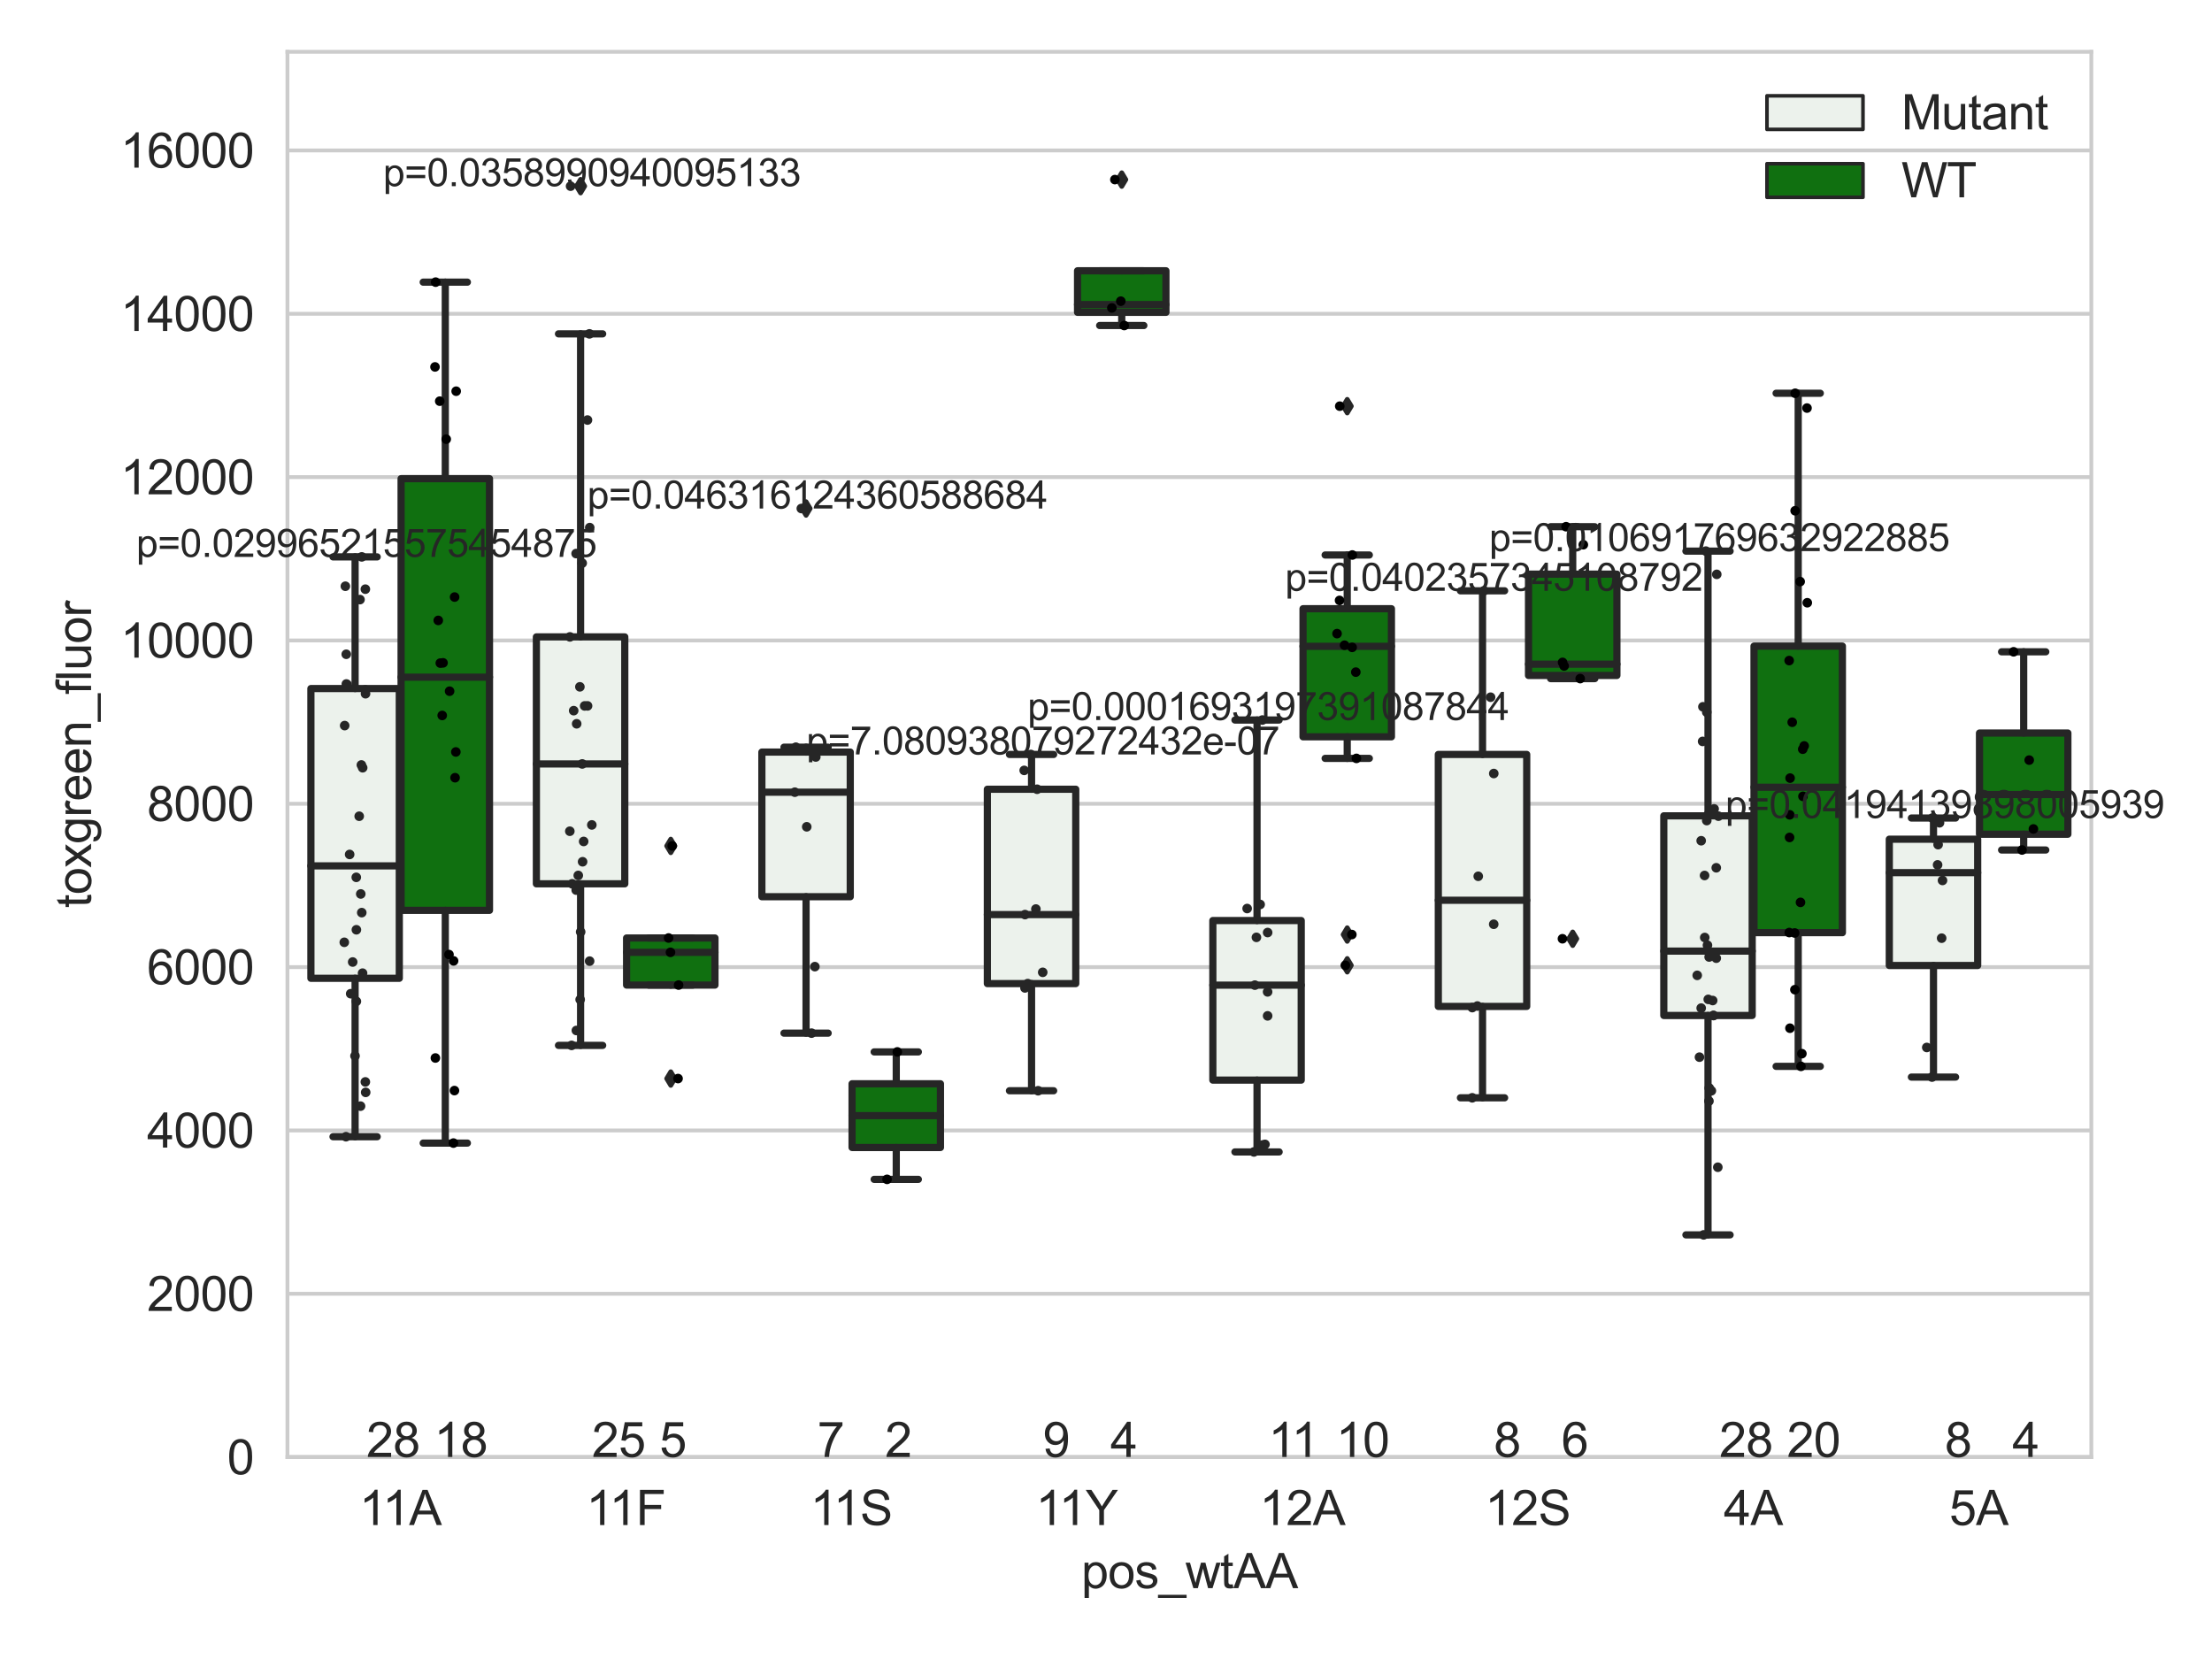 <?xml version="1.0" encoding="utf-8" standalone="no"?>
<!DOCTYPE svg PUBLIC "-//W3C//DTD SVG 1.1//EN"
  "http://www.w3.org/Graphics/SVG/1.1/DTD/svg11.dtd">
<svg xmlns:xlink="http://www.w3.org/1999/xlink" width="460.8pt" height="345.6pt" viewBox="0 0 460.8 345.6" xmlns="http://www.w3.org/2000/svg" version="1.1">
 <defs>
  <style type="text/css">*{stroke-linejoin: round; stroke-linecap: butt}</style>
 </defs>
 <g id="figure_1">
  <g id="patch_1">
   <path d="M 0 345.6 
L 460.8 345.6 
L 460.8 0 
L 0 0 
z
" style="fill: #ffffff"/>
  </g>
  <g id="axes_1">
   <g id="patch_2">
    <path d="M 59.881 303.539 
L 435.662 303.539 
L 435.662 10.8 
L 59.881 10.8 
z
" style="fill: #ffffff"/>
   </g>
   <g id="matplotlib.axis_1">
    <g id="xtick_1">
     <g id="text_1">
      <!-- 11A -->
      <g style="fill: #262626" transform="translate(74.84 317.697)scale(0.1 -0.1)">
       <defs>
        <path id="ArialMT-31" d="M 2384 0 
L 1822 0 
L 1822 3584 
Q 1619 3391 1289 3197 
Q 959 3003 697 2906 
L 697 3450 
Q 1169 3672 1522 3987 
Q 1875 4303 2022 4600 
L 2384 4600 
L 2384 0 
z
" transform="scale(0.016)"/>
        <path id="ArialMT-41" d="M -9 0 
L 1750 4581 
L 2403 4581 
L 4278 0 
L 3588 0 
L 3053 1388 
L 1138 1388 
L 634 0 
L -9 0 
z
M 1313 1881 
L 2866 1881 
L 2388 3150 
Q 2169 3728 2063 4100 
Q 1975 3659 1816 3225 
L 1313 1881 
z
" transform="scale(0.016)"/>
       </defs>
       <use xlink:href="#ArialMT-31"/>
       <use xlink:href="#ArialMT-31" x="48.24"/>
       <use xlink:href="#ArialMT-41" x="103.855"/>
      </g>
     </g>
    </g>
    <g id="xtick_2">
     <g id="text_2">
      <!-- 11F -->
      <g style="fill: #262626" transform="translate(122.094 317.697)scale(0.1 -0.1)">
       <defs>
        <path id="ArialMT-46" d="M 525 0 
L 525 4581 
L 3616 4581 
L 3616 4041 
L 1131 4041 
L 1131 2622 
L 3281 2622 
L 3281 2081 
L 1131 2081 
L 1131 0 
L 525 0 
z
" transform="scale(0.016)"/>
       </defs>
       <use xlink:href="#ArialMT-31"/>
       <use xlink:href="#ArialMT-31" x="48.24"/>
       <use xlink:href="#ArialMT-46" x="103.855"/>
      </g>
     </g>
    </g>
    <g id="xtick_3">
     <g id="text_3">
      <!-- 11S -->
      <g style="fill: #262626" transform="translate(168.785 317.697)scale(0.1 -0.1)">
       <defs>
        <path id="ArialMT-53" d="M 288 1472 
L 859 1522 
Q 900 1178 1048 958 
Q 1197 738 1509 602 
Q 1822 466 2213 466 
Q 2559 466 2825 569 
Q 3091 672 3220 851 
Q 3350 1031 3350 1244 
Q 3350 1459 3225 1620 
Q 3100 1781 2813 1891 
Q 2628 1963 1997 2114 
Q 1366 2266 1113 2400 
Q 784 2572 623 2826 
Q 463 3081 463 3397 
Q 463 3744 659 4045 
Q 856 4347 1234 4503 
Q 1613 4659 2075 4659 
Q 2584 4659 2973 4495 
Q 3363 4331 3572 4012 
Q 3781 3694 3797 3291 
L 3216 3247 
Q 3169 3681 2898 3903 
Q 2628 4125 2100 4125 
Q 1550 4125 1298 3923 
Q 1047 3722 1047 3438 
Q 1047 3191 1225 3031 
Q 1400 2872 2139 2705 
Q 2878 2538 3153 2413 
Q 3553 2228 3743 1945 
Q 3934 1663 3934 1294 
Q 3934 928 3725 604 
Q 3516 281 3123 101 
Q 2731 -78 2241 -78 
Q 1619 -78 1198 103 
Q 778 284 539 648 
Q 300 1013 288 1472 
z
" transform="scale(0.016)"/>
       </defs>
       <use xlink:href="#ArialMT-31"/>
       <use xlink:href="#ArialMT-31" x="48.24"/>
       <use xlink:href="#ArialMT-53" x="103.855"/>
      </g>
     </g>
    </g>
    <g id="xtick_4">
     <g id="text_4">
      <!-- 11Y -->
      <g style="fill: #262626" transform="translate(215.758 317.697)scale(0.1 -0.1)">
       <defs>
        <path id="ArialMT-59" d="M 1784 0 
L 1784 1941 
L 19 4581 
L 756 4581 
L 1659 3200 
Q 1909 2813 2125 2425 
Q 2331 2784 2625 3234 
L 3513 4581 
L 4219 4581 
L 2391 1941 
L 2391 0 
L 1784 0 
z
" transform="scale(0.016)"/>
       </defs>
       <use xlink:href="#ArialMT-31"/>
       <use xlink:href="#ArialMT-31" x="48.24"/>
       <use xlink:href="#ArialMT-59" x="103.855"/>
      </g>
     </g>
    </g>
    <g id="xtick_5">
     <g id="text_5">
      <!-- 12A -->
      <g style="fill: #262626" transform="translate(262.362 317.697)scale(0.1 -0.1)">
       <defs>
        <path id="ArialMT-32" d="M 3222 541 
L 3222 0 
L 194 0 
Q 188 203 259 391 
Q 375 700 629 1000 
Q 884 1300 1366 1694 
Q 2113 2306 2375 2664 
Q 2638 3022 2638 3341 
Q 2638 3675 2398 3904 
Q 2159 4134 1775 4134 
Q 1369 4134 1125 3890 
Q 881 3647 878 3216 
L 300 3275 
Q 359 3922 746 4261 
Q 1134 4600 1788 4600 
Q 2447 4600 2831 4234 
Q 3216 3869 3216 3328 
Q 3216 3053 3103 2787 
Q 2991 2522 2730 2228 
Q 2469 1934 1863 1422 
Q 1356 997 1212 845 
Q 1069 694 975 541 
L 3222 541 
z
" transform="scale(0.016)"/>
       </defs>
       <use xlink:href="#ArialMT-31"/>
       <use xlink:href="#ArialMT-32" x="55.615"/>
       <use xlink:href="#ArialMT-41" x="111.23"/>
      </g>
     </g>
    </g>
    <g id="xtick_6">
     <g id="text_6">
      <!-- 12S -->
      <g style="fill: #262626" transform="translate(309.335 317.697)scale(0.1 -0.1)">
       <use xlink:href="#ArialMT-31"/>
       <use xlink:href="#ArialMT-32" x="55.615"/>
       <use xlink:href="#ArialMT-53" x="111.23"/>
      </g>
     </g>
    </g>
    <g id="xtick_7">
     <g id="text_7">
      <!-- 4A -->
      <g style="fill: #262626" transform="translate(359.088 317.697)scale(0.1 -0.1)">
       <defs>
        <path id="ArialMT-34" d="M 2069 0 
L 2069 1097 
L 81 1097 
L 81 1613 
L 2172 4581 
L 2631 4581 
L 2631 1613 
L 3250 1613 
L 3250 1097 
L 2631 1097 
L 2631 0 
L 2069 0 
z
M 2069 1613 
L 2069 3678 
L 634 1613 
L 2069 1613 
z
" transform="scale(0.016)"/>
       </defs>
       <use xlink:href="#ArialMT-34"/>
       <use xlink:href="#ArialMT-41" x="55.615"/>
      </g>
     </g>
    </g>
    <g id="xtick_8">
     <g id="text_8">
      <!-- 5A -->
      <g style="fill: #262626" transform="translate(406.06 317.697)scale(0.1 -0.1)">
       <defs>
        <path id="ArialMT-35" d="M 266 1200 
L 856 1250 
Q 922 819 1161 601 
Q 1400 384 1738 384 
Q 2144 384 2425 690 
Q 2706 997 2706 1503 
Q 2706 1984 2436 2262 
Q 2166 2541 1728 2541 
Q 1456 2541 1237 2417 
Q 1019 2294 894 2097 
L 366 2166 
L 809 4519 
L 3088 4519 
L 3088 3981 
L 1259 3981 
L 1013 2750 
Q 1425 3038 1878 3038 
Q 2478 3038 2890 2622 
Q 3303 2206 3303 1553 
Q 3303 931 2941 478 
Q 2500 -78 1738 -78 
Q 1113 -78 717 272 
Q 322 622 266 1200 
z
" transform="scale(0.016)"/>
       </defs>
       <use xlink:href="#ArialMT-35"/>
       <use xlink:href="#ArialMT-41" x="55.615"/>
      </g>
     </g>
    </g>
    <g id="text_9">
     <!-- pos_wtAA -->
     <g style="fill: #262626" transform="translate(225.26 330.842)scale(0.1 -0.1)">
      <defs>
       <path id="ArialMT-70" d="M 422 -1272 
L 422 3319 
L 934 3319 
L 934 2888 
Q 1116 3141 1344 3267 
Q 1572 3394 1897 3394 
Q 2322 3394 2647 3175 
Q 2972 2956 3137 2557 
Q 3303 2159 3303 1684 
Q 3303 1175 3120 767 
Q 2938 359 2589 142 
Q 2241 -75 1856 -75 
Q 1575 -75 1351 44 
Q 1128 163 984 344 
L 984 -1272 
L 422 -1272 
z
M 931 1641 
Q 931 1000 1190 694 
Q 1450 388 1819 388 
Q 2194 388 2461 705 
Q 2728 1022 2728 1688 
Q 2728 2322 2467 2637 
Q 2206 2953 1844 2953 
Q 1484 2953 1207 2617 
Q 931 2281 931 1641 
z
" transform="scale(0.016)"/>
       <path id="ArialMT-6f" d="M 213 1659 
Q 213 2581 725 3025 
Q 1153 3394 1769 3394 
Q 2453 3394 2887 2945 
Q 3322 2497 3322 1706 
Q 3322 1066 3130 698 
Q 2938 331 2570 128 
Q 2203 -75 1769 -75 
Q 1072 -75 642 372 
Q 213 819 213 1659 
z
M 791 1659 
Q 791 1022 1069 705 
Q 1347 388 1769 388 
Q 2188 388 2466 706 
Q 2744 1025 2744 1678 
Q 2744 2294 2464 2611 
Q 2184 2928 1769 2928 
Q 1347 2928 1069 2612 
Q 791 2297 791 1659 
z
" transform="scale(0.016)"/>
       <path id="ArialMT-73" d="M 197 991 
L 753 1078 
Q 800 744 1014 566 
Q 1228 388 1613 388 
Q 2000 388 2187 545 
Q 2375 703 2375 916 
Q 2375 1106 2209 1216 
Q 2094 1291 1634 1406 
Q 1016 1563 777 1677 
Q 538 1791 414 1992 
Q 291 2194 291 2438 
Q 291 2659 392 2848 
Q 494 3038 669 3163 
Q 800 3259 1026 3326 
Q 1253 3394 1513 3394 
Q 1903 3394 2198 3281 
Q 2494 3169 2634 2976 
Q 2775 2784 2828 2463 
L 2278 2388 
Q 2241 2644 2061 2787 
Q 1881 2931 1553 2931 
Q 1166 2931 1000 2803 
Q 834 2675 834 2503 
Q 834 2394 903 2306 
Q 972 2216 1119 2156 
Q 1203 2125 1616 2013 
Q 2213 1853 2448 1751 
Q 2684 1650 2818 1456 
Q 2953 1263 2953 975 
Q 2953 694 2789 445 
Q 2625 197 2315 61 
Q 2006 -75 1616 -75 
Q 969 -75 630 194 
Q 291 463 197 991 
z
" transform="scale(0.016)"/>
       <path id="ArialMT-5f" d="M -97 -1272 
L -97 -866 
L 3631 -866 
L 3631 -1272 
L -97 -1272 
z
" transform="scale(0.016)"/>
       <path id="ArialMT-77" d="M 1034 0 
L 19 3319 
L 600 3319 
L 1128 1403 
L 1325 691 
Q 1338 744 1497 1375 
L 2025 3319 
L 2603 3319 
L 3100 1394 
L 3266 759 
L 3456 1400 
L 4025 3319 
L 4572 3319 
L 3534 0 
L 2950 0 
L 2422 1988 
L 2294 2553 
L 1622 0 
L 1034 0 
z
" transform="scale(0.016)"/>
       <path id="ArialMT-74" d="M 1650 503 
L 1731 6 
Q 1494 -44 1306 -44 
Q 1000 -44 831 53 
Q 663 150 594 308 
Q 525 466 525 972 
L 525 2881 
L 113 2881 
L 113 3319 
L 525 3319 
L 525 4141 
L 1084 4478 
L 1084 3319 
L 1650 3319 
L 1650 2881 
L 1084 2881 
L 1084 941 
Q 1084 700 1114 631 
Q 1144 563 1211 522 
Q 1278 481 1403 481 
Q 1497 481 1650 503 
z
" transform="scale(0.016)"/>
      </defs>
      <use xlink:href="#ArialMT-70"/>
      <use xlink:href="#ArialMT-6f" x="55.615"/>
      <use xlink:href="#ArialMT-73" x="111.23"/>
      <use xlink:href="#ArialMT-5f" x="161.23"/>
      <use xlink:href="#ArialMT-77" x="216.846"/>
      <use xlink:href="#ArialMT-74" x="289.062"/>
      <use xlink:href="#ArialMT-41" x="316.846"/>
      <use xlink:href="#ArialMT-41" x="383.545"/>
     </g>
    </g>
   </g>
   <g id="matplotlib.axis_2">
    <g id="ytick_1">
     <g id="line2d_1">
      <path d="M 59.881 303.539 
L 435.662 303.539 
" clip-path="url(#pa58e03802c)" style="fill: none; stroke: #cccccc; stroke-width: 0.8; stroke-linecap: round"/>
     </g>
     <g id="text_10">
      <!-- 0 -->
      <g style="fill: #262626" transform="translate(47.32 307.118)scale(0.1 -0.1)">
       <defs>
        <path id="ArialMT-30" d="M 266 2259 
Q 266 3072 433 3567 
Q 600 4063 929 4331 
Q 1259 4600 1759 4600 
Q 2128 4600 2406 4451 
Q 2684 4303 2865 4023 
Q 3047 3744 3150 3342 
Q 3253 2941 3253 2259 
Q 3253 1453 3087 958 
Q 2922 463 2592 192 
Q 2263 -78 1759 -78 
Q 1097 -78 719 397 
Q 266 969 266 2259 
z
M 844 2259 
Q 844 1131 1108 757 
Q 1372 384 1759 384 
Q 2147 384 2411 759 
Q 2675 1134 2675 2259 
Q 2675 3391 2411 3762 
Q 2147 4134 1753 4134 
Q 1366 4134 1134 3806 
Q 844 3388 844 2259 
z
" transform="scale(0.016)"/>
       </defs>
       <use xlink:href="#ArialMT-30"/>
      </g>
     </g>
    </g>
    <g id="ytick_2">
     <g id="line2d_2">
      <path d="M 59.881 269.514 
L 435.662 269.514 
" clip-path="url(#pa58e03802c)" style="fill: none; stroke: #cccccc; stroke-width: 0.8; stroke-linecap: round"/>
     </g>
     <g id="text_11">
      <!-- 2000 -->
      <g style="fill: #262626" transform="translate(30.637 273.093)scale(0.1 -0.1)">
       <use xlink:href="#ArialMT-32"/>
       <use xlink:href="#ArialMT-30" x="55.615"/>
       <use xlink:href="#ArialMT-30" x="111.23"/>
       <use xlink:href="#ArialMT-30" x="166.846"/>
      </g>
     </g>
    </g>
    <g id="ytick_3">
     <g id="line2d_3">
      <path d="M 59.881 235.49 
L 435.662 235.49 
" clip-path="url(#pa58e03802c)" style="fill: none; stroke: #cccccc; stroke-width: 0.8; stroke-linecap: round"/>
     </g>
     <g id="text_12">
      <!-- 4000 -->
      <g style="fill: #262626" transform="translate(30.637 239.069)scale(0.1 -0.1)">
       <use xlink:href="#ArialMT-34"/>
       <use xlink:href="#ArialMT-30" x="55.615"/>
       <use xlink:href="#ArialMT-30" x="111.23"/>
       <use xlink:href="#ArialMT-30" x="166.846"/>
      </g>
     </g>
    </g>
    <g id="ytick_4">
     <g id="line2d_4">
      <path d="M 59.881 201.465 
L 435.662 201.465 
" clip-path="url(#pa58e03802c)" style="fill: none; stroke: #cccccc; stroke-width: 0.8; stroke-linecap: round"/>
     </g>
     <g id="text_13">
      <!-- 6000 -->
      <g style="fill: #262626" transform="translate(30.637 205.044)scale(0.1 -0.1)">
       <defs>
        <path id="ArialMT-36" d="M 3184 3459 
L 2625 3416 
Q 2550 3747 2413 3897 
Q 2184 4138 1850 4138 
Q 1581 4138 1378 3988 
Q 1113 3794 959 3422 
Q 806 3050 800 2363 
Q 1003 2672 1297 2822 
Q 1591 2972 1913 2972 
Q 2475 2972 2870 2558 
Q 3266 2144 3266 1488 
Q 3266 1056 3080 686 
Q 2894 316 2569 119 
Q 2244 -78 1831 -78 
Q 1128 -78 684 439 
Q 241 956 241 2144 
Q 241 3472 731 4075 
Q 1159 4600 1884 4600 
Q 2425 4600 2770 4297 
Q 3116 3994 3184 3459 
z
M 888 1484 
Q 888 1194 1011 928 
Q 1134 663 1356 523 
Q 1578 384 1822 384 
Q 2178 384 2434 671 
Q 2691 959 2691 1453 
Q 2691 1928 2437 2201 
Q 2184 2475 1800 2475 
Q 1419 2475 1153 2201 
Q 888 1928 888 1484 
z
" transform="scale(0.016)"/>
       </defs>
       <use xlink:href="#ArialMT-36"/>
       <use xlink:href="#ArialMT-30" x="55.615"/>
       <use xlink:href="#ArialMT-30" x="111.23"/>
       <use xlink:href="#ArialMT-30" x="166.846"/>
      </g>
     </g>
    </g>
    <g id="ytick_5">
     <g id="line2d_5">
      <path d="M 59.881 167.441 
L 435.662 167.441 
" clip-path="url(#pa58e03802c)" style="fill: none; stroke: #cccccc; stroke-width: 0.8; stroke-linecap: round"/>
     </g>
     <g id="text_14">
      <!-- 8000 -->
      <g style="fill: #262626" transform="translate(30.637 171.02)scale(0.1 -0.1)">
       <defs>
        <path id="ArialMT-38" d="M 1131 2484 
Q 781 2613 612 2850 
Q 444 3088 444 3419 
Q 444 3919 803 4259 
Q 1163 4600 1759 4600 
Q 2359 4600 2725 4251 
Q 3091 3903 3091 3403 
Q 3091 3084 2923 2848 
Q 2756 2613 2416 2484 
Q 2838 2347 3058 2040 
Q 3278 1734 3278 1309 
Q 3278 722 2862 322 
Q 2447 -78 1769 -78 
Q 1091 -78 675 323 
Q 259 725 259 1325 
Q 259 1772 486 2073 
Q 713 2375 1131 2484 
z
M 1019 3438 
Q 1019 3113 1228 2906 
Q 1438 2700 1772 2700 
Q 2097 2700 2305 2904 
Q 2513 3109 2513 3406 
Q 2513 3716 2298 3927 
Q 2084 4138 1766 4138 
Q 1444 4138 1231 3931 
Q 1019 3725 1019 3438 
z
M 838 1322 
Q 838 1081 952 856 
Q 1066 631 1291 507 
Q 1516 384 1775 384 
Q 2178 384 2440 643 
Q 2703 903 2703 1303 
Q 2703 1709 2433 1975 
Q 2163 2241 1756 2241 
Q 1359 2241 1098 1978 
Q 838 1716 838 1322 
z
" transform="scale(0.016)"/>
       </defs>
       <use xlink:href="#ArialMT-38"/>
       <use xlink:href="#ArialMT-30" x="55.615"/>
       <use xlink:href="#ArialMT-30" x="111.23"/>
       <use xlink:href="#ArialMT-30" x="166.846"/>
      </g>
     </g>
    </g>
    <g id="ytick_6">
     <g id="line2d_6">
      <path d="M 59.881 133.416 
L 435.662 133.416 
" clip-path="url(#pa58e03802c)" style="fill: none; stroke: #cccccc; stroke-width: 0.8; stroke-linecap: round"/>
     </g>
     <g id="text_15">
      <!-- 10000 -->
      <g style="fill: #262626" transform="translate(25.077 136.995)scale(0.1 -0.1)">
       <use xlink:href="#ArialMT-31"/>
       <use xlink:href="#ArialMT-30" x="55.615"/>
       <use xlink:href="#ArialMT-30" x="111.23"/>
       <use xlink:href="#ArialMT-30" x="166.846"/>
       <use xlink:href="#ArialMT-30" x="222.461"/>
      </g>
     </g>
    </g>
    <g id="ytick_7">
     <g id="line2d_7">
      <path d="M 59.881 99.392 
L 435.662 99.392 
" clip-path="url(#pa58e03802c)" style="fill: none; stroke: #cccccc; stroke-width: 0.8; stroke-linecap: round"/>
     </g>
     <g id="text_16">
      <!-- 12000 -->
      <g style="fill: #262626" transform="translate(25.077 102.97)scale(0.1 -0.1)">
       <use xlink:href="#ArialMT-31"/>
       <use xlink:href="#ArialMT-32" x="55.615"/>
       <use xlink:href="#ArialMT-30" x="111.23"/>
       <use xlink:href="#ArialMT-30" x="166.846"/>
       <use xlink:href="#ArialMT-30" x="222.461"/>
      </g>
     </g>
    </g>
    <g id="ytick_8">
     <g id="line2d_8">
      <path d="M 59.881 65.367 
L 435.662 65.367 
" clip-path="url(#pa58e03802c)" style="fill: none; stroke: #cccccc; stroke-width: 0.8; stroke-linecap: round"/>
     </g>
     <g id="text_17">
      <!-- 14000 -->
      <g style="fill: #262626" transform="translate(25.077 68.946)scale(0.1 -0.1)">
       <use xlink:href="#ArialMT-31"/>
       <use xlink:href="#ArialMT-34" x="55.615"/>
       <use xlink:href="#ArialMT-30" x="111.23"/>
       <use xlink:href="#ArialMT-30" x="166.846"/>
       <use xlink:href="#ArialMT-30" x="222.461"/>
      </g>
     </g>
    </g>
    <g id="ytick_9">
     <g id="line2d_9">
      <path d="M 59.881 31.342 
L 435.662 31.342 
" clip-path="url(#pa58e03802c)" style="fill: none; stroke: #cccccc; stroke-width: 0.8; stroke-linecap: round"/>
     </g>
     <g id="text_18">
      <!-- 16000 -->
      <g style="fill: #262626" transform="translate(25.077 34.921)scale(0.1 -0.1)">
       <use xlink:href="#ArialMT-31"/>
       <use xlink:href="#ArialMT-36" x="55.615"/>
       <use xlink:href="#ArialMT-30" x="111.23"/>
       <use xlink:href="#ArialMT-30" x="166.846"/>
       <use xlink:href="#ArialMT-30" x="222.461"/>
      </g>
     </g>
    </g>
    <g id="text_19">
     <!-- toxgreen_fluor -->
     <g style="fill: #262626" transform="translate(18.972 189.132)rotate(-90)scale(0.1 -0.1)">
      <defs>
       <path id="ArialMT-78" d="M 47 0 
L 1259 1725 
L 138 3319 
L 841 3319 
L 1350 2541 
Q 1494 2319 1581 2169 
Q 1719 2375 1834 2534 
L 2394 3319 
L 3066 3319 
L 1919 1756 
L 3153 0 
L 2463 0 
L 1781 1031 
L 1600 1309 
L 728 0 
L 47 0 
z
" transform="scale(0.016)"/>
       <path id="ArialMT-67" d="M 319 -275 
L 866 -356 
Q 900 -609 1056 -725 
Q 1266 -881 1628 -881 
Q 2019 -881 2231 -725 
Q 2444 -569 2519 -288 
Q 2563 -116 2559 434 
Q 2191 0 1641 0 
Q 956 0 581 494 
Q 206 988 206 1678 
Q 206 2153 378 2554 
Q 550 2956 876 3175 
Q 1203 3394 1644 3394 
Q 2231 3394 2613 2919 
L 2613 3319 
L 3131 3319 
L 3131 450 
Q 3131 -325 2973 -648 
Q 2816 -972 2473 -1159 
Q 2131 -1347 1631 -1347 
Q 1038 -1347 672 -1080 
Q 306 -813 319 -275 
z
M 784 1719 
Q 784 1066 1043 766 
Q 1303 466 1694 466 
Q 2081 466 2343 764 
Q 2606 1063 2606 1700 
Q 2606 2309 2336 2618 
Q 2066 2928 1684 2928 
Q 1309 2928 1046 2623 
Q 784 2319 784 1719 
z
" transform="scale(0.016)"/>
       <path id="ArialMT-72" d="M 416 0 
L 416 3319 
L 922 3319 
L 922 2816 
Q 1116 3169 1280 3281 
Q 1444 3394 1641 3394 
Q 1925 3394 2219 3213 
L 2025 2691 
Q 1819 2813 1613 2813 
Q 1428 2813 1281 2702 
Q 1134 2591 1072 2394 
Q 978 2094 978 1738 
L 978 0 
L 416 0 
z
" transform="scale(0.016)"/>
       <path id="ArialMT-65" d="M 2694 1069 
L 3275 997 
Q 3138 488 2766 206 
Q 2394 -75 1816 -75 
Q 1088 -75 661 373 
Q 234 822 234 1631 
Q 234 2469 665 2931 
Q 1097 3394 1784 3394 
Q 2450 3394 2872 2941 
Q 3294 2488 3294 1666 
Q 3294 1616 3291 1516 
L 816 1516 
Q 847 969 1125 678 
Q 1403 388 1819 388 
Q 2128 388 2347 550 
Q 2566 713 2694 1069 
z
M 847 1978 
L 2700 1978 
Q 2663 2397 2488 2606 
Q 2219 2931 1791 2931 
Q 1403 2931 1139 2672 
Q 875 2413 847 1978 
z
" transform="scale(0.016)"/>
       <path id="ArialMT-6e" d="M 422 0 
L 422 3319 
L 928 3319 
L 928 2847 
Q 1294 3394 1984 3394 
Q 2284 3394 2536 3286 
Q 2788 3178 2913 3003 
Q 3038 2828 3088 2588 
Q 3119 2431 3119 2041 
L 3119 0 
L 2556 0 
L 2556 2019 
Q 2556 2363 2490 2533 
Q 2425 2703 2258 2804 
Q 2091 2906 1866 2906 
Q 1506 2906 1245 2678 
Q 984 2450 984 1813 
L 984 0 
L 422 0 
z
" transform="scale(0.016)"/>
       <path id="ArialMT-66" d="M 556 0 
L 556 2881 
L 59 2881 
L 59 3319 
L 556 3319 
L 556 3672 
Q 556 4006 616 4169 
Q 697 4388 901 4523 
Q 1106 4659 1475 4659 
Q 1713 4659 2000 4603 
L 1916 4113 
Q 1741 4144 1584 4144 
Q 1328 4144 1222 4034 
Q 1116 3925 1116 3625 
L 1116 3319 
L 1763 3319 
L 1763 2881 
L 1116 2881 
L 1116 0 
L 556 0 
z
" transform="scale(0.016)"/>
       <path id="ArialMT-6c" d="M 409 0 
L 409 4581 
L 972 4581 
L 972 0 
L 409 0 
z
" transform="scale(0.016)"/>
       <path id="ArialMT-75" d="M 2597 0 
L 2597 488 
Q 2209 -75 1544 -75 
Q 1250 -75 995 37 
Q 741 150 617 320 
Q 494 491 444 738 
Q 409 903 409 1263 
L 409 3319 
L 972 3319 
L 972 1478 
Q 972 1038 1006 884 
Q 1059 663 1231 536 
Q 1403 409 1656 409 
Q 1909 409 2131 539 
Q 2353 669 2445 892 
Q 2538 1116 2538 1541 
L 2538 3319 
L 3100 3319 
L 3100 0 
L 2597 0 
z
" transform="scale(0.016)"/>
      </defs>
      <use xlink:href="#ArialMT-74"/>
      <use xlink:href="#ArialMT-6f" x="27.783"/>
      <use xlink:href="#ArialMT-78" x="83.398"/>
      <use xlink:href="#ArialMT-67" x="133.398"/>
      <use xlink:href="#ArialMT-72" x="189.014"/>
      <use xlink:href="#ArialMT-65" x="222.314"/>
      <use xlink:href="#ArialMT-65" x="277.93"/>
      <use xlink:href="#ArialMT-6e" x="333.545"/>
      <use xlink:href="#ArialMT-5f" x="389.16"/>
      <use xlink:href="#ArialMT-66" x="444.775"/>
      <use xlink:href="#ArialMT-6c" x="472.559"/>
      <use xlink:href="#ArialMT-75" x="494.775"/>
      <use xlink:href="#ArialMT-6f" x="550.391"/>
      <use xlink:href="#ArialMT-72" x="606.006"/>
     </g>
    </g>
   </g>
   <g id="patch_3">
    <path d="M 64.766 203.797 
L 83.18 203.797 
L 83.18 143.439 
L 64.766 143.439 
L 64.766 203.797 
z
" clip-path="url(#pa58e03802c)" style="fill: #ecf2ec; stroke: #262626; stroke-width: 1.5; stroke-linejoin: miter"/>
   </g>
   <g id="patch_4">
    <path d="M 83.555 189.641 
L 101.969 189.641 
L 101.969 99.711 
L 83.555 99.711 
L 83.555 189.641 
z
" clip-path="url(#pa58e03802c)" style="fill: #107010; stroke: #262626; stroke-width: 1.5; stroke-linejoin: miter"/>
   </g>
   <g id="patch_5">
    <path d="M 111.739 184.114 
L 130.152 184.114 
L 130.152 132.677 
L 111.739 132.677 
L 111.739 184.114 
z
" clip-path="url(#pa58e03802c)" style="fill: #ecf2ec; stroke: #262626; stroke-width: 1.5; stroke-linejoin: miter"/>
   </g>
   <g id="patch_6">
    <path d="M 130.528 205.208 
L 148.941 205.208 
L 148.941 195.401 
L 130.528 195.401 
L 130.528 205.208 
z
" clip-path="url(#pa58e03802c)" style="fill: #107010; stroke: #262626; stroke-width: 1.5; stroke-linejoin: miter"/>
   </g>
   <g id="patch_7">
    <path d="M 158.712 186.803 
L 177.125 186.803 
L 177.125 156.675 
L 158.712 156.675 
L 158.712 186.803 
z
" clip-path="url(#pa58e03802c)" style="fill: #ecf2ec; stroke: #262626; stroke-width: 1.5; stroke-linejoin: miter"/>
   </g>
   <g id="patch_8">
    <path d="M 177.501 239.044 
L 195.914 239.044 
L 195.914 225.769 
L 177.501 225.769 
L 177.501 239.044 
z
" clip-path="url(#pa58e03802c)" style="fill: #107010; stroke: #262626; stroke-width: 1.5; stroke-linejoin: miter"/>
   </g>
   <g id="patch_9">
    <path d="M 205.684 204.901 
L 224.098 204.901 
L 224.098 164.413 
L 205.684 164.413 
L 205.684 204.901 
z
" clip-path="url(#pa58e03802c)" style="fill: #ecf2ec; stroke: #262626; stroke-width: 1.5; stroke-linejoin: miter"/>
   </g>
   <g id="patch_10">
    <path d="M 224.473 65.063 
L 242.887 65.063 
L 242.887 56.408 
L 224.473 56.408 
L 224.473 65.063 
z
" clip-path="url(#pa58e03802c)" style="fill: #107010; stroke: #262626; stroke-width: 1.5; stroke-linejoin: miter"/>
   </g>
   <g id="patch_11">
    <path d="M 252.657 225.009 
L 271.07 225.009 
L 271.07 191.764 
L 252.657 191.764 
L 252.657 225.009 
z
" clip-path="url(#pa58e03802c)" style="fill: #ecf2ec; stroke: #262626; stroke-width: 1.5; stroke-linejoin: miter"/>
   </g>
   <g id="patch_12">
    <path d="M 271.446 153.493 
L 289.859 153.493 
L 289.859 126.806 
L 271.446 126.806 
L 271.446 153.493 
z
" clip-path="url(#pa58e03802c)" style="fill: #107010; stroke: #262626; stroke-width: 1.5; stroke-linejoin: miter"/>
   </g>
   <g id="patch_13">
    <path d="M 299.629 209.654 
L 318.043 209.654 
L 318.043 157.163 
L 299.629 157.163 
L 299.629 209.654 
z
" clip-path="url(#pa58e03802c)" style="fill: #ecf2ec; stroke: #262626; stroke-width: 1.5; stroke-linejoin: miter"/>
   </g>
   <g id="patch_14">
    <path d="M 318.419 140.708 
L 336.832 140.708 
L 336.832 119.603 
L 318.419 119.603 
L 318.419 140.708 
z
" clip-path="url(#pa58e03802c)" style="fill: #107010; stroke: #262626; stroke-width: 1.5; stroke-linejoin: miter"/>
   </g>
   <g id="patch_15">
    <path d="M 346.602 211.545 
L 365.015 211.545 
L 365.015 169.951 
L 346.602 169.951 
L 346.602 211.545 
z
" clip-path="url(#pa58e03802c)" style="fill: #ecf2ec; stroke: #262626; stroke-width: 1.5; stroke-linejoin: miter"/>
   </g>
   <g id="patch_16">
    <path d="M 365.391 194.29 
L 383.804 194.29 
L 383.804 134.597 
L 365.391 134.597 
L 365.391 194.29 
z
" clip-path="url(#pa58e03802c)" style="fill: #107010; stroke: #262626; stroke-width: 1.5; stroke-linejoin: miter"/>
   </g>
   <g id="patch_17">
    <path d="M 393.575 201.131 
L 411.988 201.131 
L 411.988 174.818 
L 393.575 174.818 
L 393.575 201.131 
z
" clip-path="url(#pa58e03802c)" style="fill: #ecf2ec; stroke: #262626; stroke-width: 1.5; stroke-linejoin: miter"/>
   </g>
   <g id="patch_18">
    <path d="M 412.364 173.783 
L 430.777 173.783 
L 430.777 152.704 
L 412.364 152.704 
L 412.364 173.783 
z
" clip-path="url(#pa58e03802c)" style="fill: #107010; stroke: #262626; stroke-width: 1.5; stroke-linejoin: miter"/>
   </g>
   <g id="patch_19">
    <path d="M 83.368 303.539 
L 83.368 303.539 
L 83.368 303.539 
L 83.368 303.539 
z
" clip-path="url(#pa58e03802c)" style="fill: #ecf2ec; stroke: #262626; stroke-width: 0.75; stroke-linejoin: miter"/>
   </g>
   <g id="patch_20">
    <path d="M 83.368 303.539 
L 83.368 303.539 
L 83.368 303.539 
L 83.368 303.539 
z
" clip-path="url(#pa58e03802c)" style="fill: #107010; stroke: #262626; stroke-width: 0.75; stroke-linejoin: miter"/>
   </g>
   <g id="PathCollection_1"/>
   <g id="PathCollection_2"/>
   <g id="line2d_10">
    <path d="M 73.973 203.797 
L 73.973 236.796 
" clip-path="url(#pa58e03802c)" style="fill: none; stroke: #262626; stroke-width: 1.5; stroke-linecap: round"/>
   </g>
   <g id="line2d_11">
    <path d="M 73.973 143.439 
L 73.973 116.009 
" clip-path="url(#pa58e03802c)" style="fill: none; stroke: #262626; stroke-width: 1.5; stroke-linecap: round"/>
   </g>
   <g id="line2d_12">
    <path d="M 69.37 236.796 
L 78.576 236.796 
" clip-path="url(#pa58e03802c)" style="fill: none; stroke: #262626; stroke-width: 1.5; stroke-linecap: round"/>
   </g>
   <g id="line2d_13">
    <path d="M 69.37 116.009 
L 78.576 116.009 
" clip-path="url(#pa58e03802c)" style="fill: none; stroke: #262626; stroke-width: 1.5; stroke-linecap: round"/>
   </g>
   <g id="line2d_14"/>
   <g id="line2d_15">
    <path d="M 92.762 189.641 
L 92.762 238.125 
" clip-path="url(#pa58e03802c)" style="fill: none; stroke: #262626; stroke-width: 1.5; stroke-linecap: round"/>
   </g>
   <g id="line2d_16">
    <path d="M 92.762 99.711 
L 92.762 58.776 
" clip-path="url(#pa58e03802c)" style="fill: none; stroke: #262626; stroke-width: 1.5; stroke-linecap: round"/>
   </g>
   <g id="line2d_17">
    <path d="M 88.159 238.125 
L 97.365 238.125 
" clip-path="url(#pa58e03802c)" style="fill: none; stroke: #262626; stroke-width: 1.5; stroke-linecap: round"/>
   </g>
   <g id="line2d_18">
    <path d="M 88.159 58.776 
L 97.365 58.776 
" clip-path="url(#pa58e03802c)" style="fill: none; stroke: #262626; stroke-width: 1.5; stroke-linecap: round"/>
   </g>
   <g id="line2d_19"/>
   <g id="line2d_20">
    <path d="M 120.946 184.114 
L 120.946 217.774 
" clip-path="url(#pa58e03802c)" style="fill: none; stroke: #262626; stroke-width: 1.5; stroke-linecap: round"/>
   </g>
   <g id="line2d_21">
    <path d="M 120.946 132.677 
L 120.946 69.548 
" clip-path="url(#pa58e03802c)" style="fill: none; stroke: #262626; stroke-width: 1.5; stroke-linecap: round"/>
   </g>
   <g id="line2d_22">
    <path d="M 116.342 217.774 
L 125.549 217.774 
" clip-path="url(#pa58e03802c)" style="fill: none; stroke: #262626; stroke-width: 1.5; stroke-linecap: round"/>
   </g>
   <g id="line2d_23">
    <path d="M 116.342 69.548 
L 125.549 69.548 
" clip-path="url(#pa58e03802c)" style="fill: none; stroke: #262626; stroke-width: 1.5; stroke-linecap: round"/>
   </g>
   <g id="line2d_24">
    <defs>
     <path id="m221776f722" d="M -0 1.414 
L 0.849 0 
L 0 -1.414 
L -0.849 -0 
z
" style="stroke: #262626; stroke-linejoin: miter"/>
    </defs>
    <g clip-path="url(#pa58e03802c)">
     <use xlink:href="#m221776f722" x="120.946" y="38.783" style="fill: #262626; stroke: #262626; stroke-linejoin: miter"/>
    </g>
   </g>
   <g id="line2d_25">
    <path d="M 139.735 205.208 
L 139.735 205.208 
" clip-path="url(#pa58e03802c)" style="fill: none; stroke: #262626; stroke-width: 1.5; stroke-linecap: round"/>
   </g>
   <g id="line2d_26">
    <path d="M 139.735 195.401 
L 139.735 195.401 
" clip-path="url(#pa58e03802c)" style="fill: none; stroke: #262626; stroke-width: 1.5; stroke-linecap: round"/>
   </g>
   <g id="line2d_27">
    <path d="M 135.131 205.208 
L 144.338 205.208 
" clip-path="url(#pa58e03802c)" style="fill: none; stroke: #262626; stroke-width: 1.5; stroke-linecap: round"/>
   </g>
   <g id="line2d_28">
    <path d="M 135.131 195.401 
L 144.338 195.401 
" clip-path="url(#pa58e03802c)" style="fill: none; stroke: #262626; stroke-width: 1.5; stroke-linecap: round"/>
   </g>
   <g id="line2d_29">
    <g clip-path="url(#pa58e03802c)">
     <use xlink:href="#m221776f722" x="139.735" y="224.683" style="fill: #262626; stroke: #262626; stroke-linejoin: miter"/>
     <use xlink:href="#m221776f722" x="139.735" y="176.221" style="fill: #262626; stroke: #262626; stroke-linejoin: miter"/>
    </g>
   </g>
   <g id="line2d_30">
    <path d="M 167.918 186.803 
L 167.918 215.224 
" clip-path="url(#pa58e03802c)" style="fill: none; stroke: #262626; stroke-width: 1.5; stroke-linecap: round"/>
   </g>
   <g id="line2d_31">
    <path d="M 167.918 156.675 
L 167.918 155.656 
" clip-path="url(#pa58e03802c)" style="fill: none; stroke: #262626; stroke-width: 1.5; stroke-linecap: round"/>
   </g>
   <g id="line2d_32">
    <path d="M 163.315 215.224 
L 172.522 215.224 
" clip-path="url(#pa58e03802c)" style="fill: none; stroke: #262626; stroke-width: 1.5; stroke-linecap: round"/>
   </g>
   <g id="line2d_33">
    <path d="M 163.315 155.656 
L 172.522 155.656 
" clip-path="url(#pa58e03802c)" style="fill: none; stroke: #262626; stroke-width: 1.5; stroke-linecap: round"/>
   </g>
   <g id="line2d_34">
    <g clip-path="url(#pa58e03802c)">
     <use xlink:href="#m221776f722" x="167.918" y="105.933" style="fill: #262626; stroke: #262626; stroke-linejoin: miter"/>
    </g>
   </g>
   <g id="line2d_35">
    <path d="M 186.707 239.044 
L 186.707 245.682 
" clip-path="url(#pa58e03802c)" style="fill: none; stroke: #262626; stroke-width: 1.5; stroke-linecap: round"/>
   </g>
   <g id="line2d_36">
    <path d="M 186.707 225.769 
L 186.707 219.131 
" clip-path="url(#pa58e03802c)" style="fill: none; stroke: #262626; stroke-width: 1.5; stroke-linecap: round"/>
   </g>
   <g id="line2d_37">
    <path d="M 182.104 245.682 
L 191.311 245.682 
" clip-path="url(#pa58e03802c)" style="fill: none; stroke: #262626; stroke-width: 1.5; stroke-linecap: round"/>
   </g>
   <g id="line2d_38">
    <path d="M 182.104 219.131 
L 191.311 219.131 
" clip-path="url(#pa58e03802c)" style="fill: none; stroke: #262626; stroke-width: 1.5; stroke-linecap: round"/>
   </g>
   <g id="line2d_39"/>
   <g id="line2d_40">
    <path d="M 214.891 204.901 
L 214.891 227.221 
" clip-path="url(#pa58e03802c)" style="fill: none; stroke: #262626; stroke-width: 1.5; stroke-linecap: round"/>
   </g>
   <g id="line2d_41">
    <path d="M 214.891 164.413 
L 214.891 157.168 
" clip-path="url(#pa58e03802c)" style="fill: none; stroke: #262626; stroke-width: 1.5; stroke-linecap: round"/>
   </g>
   <g id="line2d_42">
    <path d="M 210.288 227.221 
L 219.494 227.221 
" clip-path="url(#pa58e03802c)" style="fill: none; stroke: #262626; stroke-width: 1.5; stroke-linecap: round"/>
   </g>
   <g id="line2d_43">
    <path d="M 210.288 157.168 
L 219.494 157.168 
" clip-path="url(#pa58e03802c)" style="fill: none; stroke: #262626; stroke-width: 1.5; stroke-linecap: round"/>
   </g>
   <g id="line2d_44"/>
   <g id="line2d_45">
    <path d="M 233.68 65.063 
L 233.68 67.81 
" clip-path="url(#pa58e03802c)" style="fill: none; stroke: #262626; stroke-width: 1.5; stroke-linecap: round"/>
   </g>
   <g id="line2d_46">
    <path d="M 233.68 56.408 
L 233.68 56.408 
" clip-path="url(#pa58e03802c)" style="fill: none; stroke: #262626; stroke-width: 1.5; stroke-linecap: round"/>
   </g>
   <g id="line2d_47">
    <path d="M 229.077 67.81 
L 238.283 67.81 
" clip-path="url(#pa58e03802c)" style="fill: none; stroke: #262626; stroke-width: 1.5; stroke-linecap: round"/>
   </g>
   <g id="line2d_48">
    <path d="M 229.077 56.408 
L 238.283 56.408 
" clip-path="url(#pa58e03802c)" style="fill: none; stroke: #262626; stroke-width: 1.5; stroke-linecap: round"/>
   </g>
   <g id="line2d_49">
    <g clip-path="url(#pa58e03802c)">
     <use xlink:href="#m221776f722" x="233.68" y="37.413" style="fill: #262626; stroke: #262626; stroke-linejoin: miter"/>
    </g>
   </g>
   <g id="line2d_50">
    <path d="M 261.863 225.009 
L 261.863 239.967 
" clip-path="url(#pa58e03802c)" style="fill: none; stroke: #262626; stroke-width: 1.5; stroke-linecap: round"/>
   </g>
   <g id="line2d_51">
    <path d="M 261.863 191.764 
L 261.863 149.994 
" clip-path="url(#pa58e03802c)" style="fill: none; stroke: #262626; stroke-width: 1.5; stroke-linecap: round"/>
   </g>
   <g id="line2d_52">
    <path d="M 257.26 239.967 
L 266.467 239.967 
" clip-path="url(#pa58e03802c)" style="fill: none; stroke: #262626; stroke-width: 1.5; stroke-linecap: round"/>
   </g>
   <g id="line2d_53">
    <path d="M 257.26 149.994 
L 266.467 149.994 
" clip-path="url(#pa58e03802c)" style="fill: none; stroke: #262626; stroke-width: 1.5; stroke-linecap: round"/>
   </g>
   <g id="line2d_54"/>
   <g id="line2d_55">
    <path d="M 280.653 153.493 
L 280.653 157.985 
" clip-path="url(#pa58e03802c)" style="fill: none; stroke: #262626; stroke-width: 1.5; stroke-linecap: round"/>
   </g>
   <g id="line2d_56">
    <path d="M 280.653 126.806 
L 280.653 115.616 
" clip-path="url(#pa58e03802c)" style="fill: none; stroke: #262626; stroke-width: 1.5; stroke-linecap: round"/>
   </g>
   <g id="line2d_57">
    <path d="M 276.049 157.985 
L 285.256 157.985 
" clip-path="url(#pa58e03802c)" style="fill: none; stroke: #262626; stroke-width: 1.5; stroke-linecap: round"/>
   </g>
   <g id="line2d_58">
    <path d="M 276.049 115.616 
L 285.256 115.616 
" clip-path="url(#pa58e03802c)" style="fill: none; stroke: #262626; stroke-width: 1.5; stroke-linecap: round"/>
   </g>
   <g id="line2d_59">
    <g clip-path="url(#pa58e03802c)">
     <use xlink:href="#m221776f722" x="280.653" y="194.684" style="fill: #262626; stroke: #262626; stroke-linejoin: miter"/>
     <use xlink:href="#m221776f722" x="280.653" y="201.091" style="fill: #262626; stroke: #262626; stroke-linejoin: miter"/>
     <use xlink:href="#m221776f722" x="280.653" y="84.612" style="fill: #262626; stroke: #262626; stroke-linejoin: miter"/>
    </g>
   </g>
   <g id="line2d_60">
    <path d="M 308.836 209.654 
L 308.836 228.693 
" clip-path="url(#pa58e03802c)" style="fill: none; stroke: #262626; stroke-width: 1.5; stroke-linecap: round"/>
   </g>
   <g id="line2d_61">
    <path d="M 308.836 157.163 
L 308.836 123.075 
" clip-path="url(#pa58e03802c)" style="fill: none; stroke: #262626; stroke-width: 1.5; stroke-linecap: round"/>
   </g>
   <g id="line2d_62">
    <path d="M 304.233 228.693 
L 313.439 228.693 
" clip-path="url(#pa58e03802c)" style="fill: none; stroke: #262626; stroke-width: 1.5; stroke-linecap: round"/>
   </g>
   <g id="line2d_63">
    <path d="M 304.233 123.075 
L 313.439 123.075 
" clip-path="url(#pa58e03802c)" style="fill: none; stroke: #262626; stroke-width: 1.5; stroke-linecap: round"/>
   </g>
   <g id="line2d_64"/>
   <g id="line2d_65">
    <path d="M 327.625 140.708 
L 327.625 141.367 
" clip-path="url(#pa58e03802c)" style="fill: none; stroke: #262626; stroke-width: 1.5; stroke-linecap: round"/>
   </g>
   <g id="line2d_66">
    <path d="M 327.625 119.603 
L 327.625 109.724 
" clip-path="url(#pa58e03802c)" style="fill: none; stroke: #262626; stroke-width: 1.5; stroke-linecap: round"/>
   </g>
   <g id="line2d_67">
    <path d="M 323.022 141.367 
L 332.228 141.367 
" clip-path="url(#pa58e03802c)" style="fill: none; stroke: #262626; stroke-width: 1.5; stroke-linecap: round"/>
   </g>
   <g id="line2d_68">
    <path d="M 323.022 109.724 
L 332.228 109.724 
" clip-path="url(#pa58e03802c)" style="fill: none; stroke: #262626; stroke-width: 1.5; stroke-linecap: round"/>
   </g>
   <g id="line2d_69">
    <g clip-path="url(#pa58e03802c)">
     <use xlink:href="#m221776f722" x="327.625" y="195.56" style="fill: #262626; stroke: #262626; stroke-linejoin: miter"/>
    </g>
   </g>
   <g id="line2d_70">
    <path d="M 355.809 211.545 
L 355.809 257.246 
" clip-path="url(#pa58e03802c)" style="fill: none; stroke: #262626; stroke-width: 1.5; stroke-linecap: round"/>
   </g>
   <g id="line2d_71">
    <path d="M 355.809 169.951 
L 355.809 114.807 
" clip-path="url(#pa58e03802c)" style="fill: none; stroke: #262626; stroke-width: 1.5; stroke-linecap: round"/>
   </g>
   <g id="line2d_72">
    <path d="M 351.205 257.246 
L 360.412 257.246 
" clip-path="url(#pa58e03802c)" style="fill: none; stroke: #262626; stroke-width: 1.5; stroke-linecap: round"/>
   </g>
   <g id="line2d_73">
    <path d="M 351.205 114.807 
L 360.412 114.807 
" clip-path="url(#pa58e03802c)" style="fill: none; stroke: #262626; stroke-width: 1.5; stroke-linecap: round"/>
   </g>
   <g id="line2d_74"/>
   <g id="line2d_75">
    <path d="M 374.598 194.29 
L 374.598 222.142 
" clip-path="url(#pa58e03802c)" style="fill: none; stroke: #262626; stroke-width: 1.5; stroke-linecap: round"/>
   </g>
   <g id="line2d_76">
    <path d="M 374.598 134.597 
L 374.598 81.924 
" clip-path="url(#pa58e03802c)" style="fill: none; stroke: #262626; stroke-width: 1.5; stroke-linecap: round"/>
   </g>
   <g id="line2d_77">
    <path d="M 369.994 222.142 
L 379.201 222.142 
" clip-path="url(#pa58e03802c)" style="fill: none; stroke: #262626; stroke-width: 1.5; stroke-linecap: round"/>
   </g>
   <g id="line2d_78">
    <path d="M 369.994 81.924 
L 379.201 81.924 
" clip-path="url(#pa58e03802c)" style="fill: none; stroke: #262626; stroke-width: 1.5; stroke-linecap: round"/>
   </g>
   <g id="line2d_79"/>
   <g id="line2d_80">
    <path d="M 402.781 201.131 
L 402.781 224.376 
" clip-path="url(#pa58e03802c)" style="fill: none; stroke: #262626; stroke-width: 1.5; stroke-linecap: round"/>
   </g>
   <g id="line2d_81">
    <path d="M 402.781 174.818 
L 402.781 170.411 
" clip-path="url(#pa58e03802c)" style="fill: none; stroke: #262626; stroke-width: 1.5; stroke-linecap: round"/>
   </g>
   <g id="line2d_82">
    <path d="M 398.178 224.376 
L 407.385 224.376 
" clip-path="url(#pa58e03802c)" style="fill: none; stroke: #262626; stroke-width: 1.5; stroke-linecap: round"/>
   </g>
   <g id="line2d_83">
    <path d="M 398.178 170.411 
L 407.385 170.411 
" clip-path="url(#pa58e03802c)" style="fill: none; stroke: #262626; stroke-width: 1.5; stroke-linecap: round"/>
   </g>
   <g id="line2d_84"/>
   <g id="line2d_85">
    <path d="M 421.57 173.783 
L 421.57 177.07 
" clip-path="url(#pa58e03802c)" style="fill: none; stroke: #262626; stroke-width: 1.5; stroke-linecap: round"/>
   </g>
   <g id="line2d_86">
    <path d="M 421.57 152.704 
L 421.57 135.783 
" clip-path="url(#pa58e03802c)" style="fill: none; stroke: #262626; stroke-width: 1.5; stroke-linecap: round"/>
   </g>
   <g id="line2d_87">
    <path d="M 416.967 177.07 
L 426.174 177.07 
" clip-path="url(#pa58e03802c)" style="fill: none; stroke: #262626; stroke-width: 1.5; stroke-linecap: round"/>
   </g>
   <g id="line2d_88">
    <path d="M 416.967 135.783 
L 426.174 135.783 
" clip-path="url(#pa58e03802c)" style="fill: none; stroke: #262626; stroke-width: 1.5; stroke-linecap: round"/>
   </g>
   <g id="line2d_89"/>
   <g id="line2d_90">
    <path d="M 64.766 180.38 
L 83.18 180.38 
" clip-path="url(#pa58e03802c)" style="fill: none; stroke: #262626; stroke-width: 1.5; stroke-linecap: round"/>
   </g>
   <g id="line2d_91">
    <path d="M 83.555 141.063 
L 101.969 141.063 
" clip-path="url(#pa58e03802c)" style="fill: none; stroke: #262626; stroke-width: 1.5; stroke-linecap: round"/>
   </g>
   <g id="line2d_92">
    <path d="M 111.739 159.144 
L 130.152 159.144 
" clip-path="url(#pa58e03802c)" style="fill: none; stroke: #262626; stroke-width: 1.5; stroke-linecap: round"/>
   </g>
   <g id="line2d_93">
    <path d="M 130.528 198.389 
L 148.941 198.389 
" clip-path="url(#pa58e03802c)" style="fill: none; stroke: #262626; stroke-width: 1.5; stroke-linecap: round"/>
   </g>
   <g id="line2d_94">
    <path d="M 158.712 165.027 
L 177.125 165.027 
" clip-path="url(#pa58e03802c)" style="fill: none; stroke: #262626; stroke-width: 1.5; stroke-linecap: round"/>
   </g>
   <g id="line2d_95">
    <path d="M 177.501 232.407 
L 195.914 232.407 
" clip-path="url(#pa58e03802c)" style="fill: none; stroke: #262626; stroke-width: 1.5; stroke-linecap: round"/>
   </g>
   <g id="line2d_96">
    <path d="M 205.684 190.526 
L 224.098 190.526 
" clip-path="url(#pa58e03802c)" style="fill: none; stroke: #262626; stroke-width: 1.5; stroke-linecap: round"/>
   </g>
   <g id="line2d_97">
    <path d="M 224.473 63.444 
L 242.887 63.444 
" clip-path="url(#pa58e03802c)" style="fill: none; stroke: #262626; stroke-width: 1.5; stroke-linecap: round"/>
   </g>
   <g id="line2d_98">
    <path d="M 252.657 205.223 
L 271.07 205.223 
" clip-path="url(#pa58e03802c)" style="fill: none; stroke: #262626; stroke-width: 1.5; stroke-linecap: round"/>
   </g>
   <g id="line2d_99">
    <path d="M 271.446 134.635 
L 289.859 134.635 
" clip-path="url(#pa58e03802c)" style="fill: none; stroke: #262626; stroke-width: 1.5; stroke-linecap: round"/>
   </g>
   <g id="line2d_100">
    <path d="M 299.629 187.542 
L 318.043 187.542 
" clip-path="url(#pa58e03802c)" style="fill: none; stroke: #262626; stroke-width: 1.5; stroke-linecap: round"/>
   </g>
   <g id="line2d_101">
    <path d="M 318.419 138.359 
L 336.832 138.359 
" clip-path="url(#pa58e03802c)" style="fill: none; stroke: #262626; stroke-width: 1.5; stroke-linecap: round"/>
   </g>
   <g id="line2d_102">
    <path d="M 346.602 198.132 
L 365.015 198.132 
" clip-path="url(#pa58e03802c)" style="fill: none; stroke: #262626; stroke-width: 1.5; stroke-linecap: round"/>
   </g>
   <g id="line2d_103">
    <path d="M 365.391 163.995 
L 383.804 163.995 
" clip-path="url(#pa58e03802c)" style="fill: none; stroke: #262626; stroke-width: 1.5; stroke-linecap: round"/>
   </g>
   <g id="line2d_104">
    <path d="M 393.575 181.79 
L 411.988 181.79 
" clip-path="url(#pa58e03802c)" style="fill: none; stroke: #262626; stroke-width: 1.5; stroke-linecap: round"/>
   </g>
   <g id="line2d_105">
    <path d="M 412.364 165.516 
L 430.777 165.516 
" clip-path="url(#pa58e03802c)" style="fill: none; stroke: #262626; stroke-width: 1.5; stroke-linecap: round"/>
   </g>
   <g id="patch_21">
    <path d="M 59.881 303.539 
L 59.881 10.8 
" style="fill: none; stroke: #cccccc; stroke-width: 0.8; stroke-linejoin: miter; stroke-linecap: square"/>
   </g>
   <g id="patch_22">
    <path d="M 435.662 303.539 
L 435.662 10.8 
" style="fill: none; stroke: #cccccc; stroke-width: 0.8; stroke-linejoin: miter; stroke-linecap: square"/>
   </g>
   <g id="patch_23">
    <path d="M 59.881 303.539 
L 435.662 303.539 
" style="fill: none; stroke: #cccccc; stroke-width: 0.8; stroke-linejoin: miter; stroke-linecap: square"/>
   </g>
   <g id="patch_24">
    <path d="M 59.881 10.8 
L 435.662 10.8 
" style="fill: none; stroke: #cccccc; stroke-width: 0.8; stroke-linejoin: miter; stroke-linecap: square"/>
   </g>
   <g id="PathCollection_3">
    <defs>
     <path id="C0_0_c5fd0166a5" d="M 0 1 
C 0.265 1 0.52 0.895 0.707 0.707 
C 0.895 0.52 1 0.265 1 -0 
C 1 -0.265 0.895 -0.52 0.707 -0.707 
C 0.52 -0.895 0.265 -1 0 -1 
C -0.265 -1 -0.52 -0.895 -0.707 -0.707 
C -0.895 -0.52 -1 -0.265 -1 0 
C -1 0.265 -0.895 0.52 -0.707 0.707 
C -0.52 0.895 -0.265 1 0 1 
z
"/>
    </defs>
    <g clip-path="url(#pa58e03802c)">
     <use xlink:href="#C0_0_c5fd0166a5" x="75.36" y="190.117" style="fill: #262626"/>
    </g>
    <g clip-path="url(#pa58e03802c)">
     <use xlink:href="#C0_0_c5fd0166a5" x="73.955" y="219.969" style="fill: #262626"/>
    </g>
    <g clip-path="url(#pa58e03802c)">
     <use xlink:href="#C0_0_c5fd0166a5" x="72.133" y="136.295" style="fill: #262626"/>
    </g>
    <g clip-path="url(#pa58e03802c)">
     <use xlink:href="#C0_0_c5fd0166a5" x="75.282" y="159.354" style="fill: #262626"/>
    </g>
    <g clip-path="url(#pa58e03802c)">
     <use xlink:href="#C0_0_c5fd0166a5" x="73.471" y="200.406" style="fill: #262626"/>
    </g>
    <g clip-path="url(#pa58e03802c)">
     <use xlink:href="#C0_0_c5fd0166a5" x="76.178" y="227.561" style="fill: #262626"/>
    </g>
    <g clip-path="url(#pa58e03802c)">
     <use xlink:href="#C0_0_c5fd0166a5" x="71.802" y="151.151" style="fill: #262626"/>
    </g>
    <g clip-path="url(#pa58e03802c)">
     <use xlink:href="#C0_0_c5fd0166a5" x="75.55" y="159.933" style="fill: #262626"/>
    </g>
    <g clip-path="url(#pa58e03802c)">
     <use xlink:href="#C0_0_c5fd0166a5" x="74.241" y="208.606" style="fill: #262626"/>
    </g>
    <g clip-path="url(#pa58e03802c)">
     <use xlink:href="#C0_0_c5fd0166a5" x="75.528" y="202.727" style="fill: #262626"/>
    </g>
    <g clip-path="url(#pa58e03802c)">
     <use xlink:href="#C0_0_c5fd0166a5" x="76.094" y="143.711" style="fill: #262626"/>
    </g>
    <g clip-path="url(#pa58e03802c)">
     <use xlink:href="#C0_0_c5fd0166a5" x="76.109" y="225.381" style="fill: #262626"/>
    </g>
    <g clip-path="url(#pa58e03802c)">
     <use xlink:href="#C0_0_c5fd0166a5" x="76.147" y="144.518" style="fill: #262626"/>
    </g>
    <g clip-path="url(#pa58e03802c)">
     <use xlink:href="#C0_0_c5fd0166a5" x="74.219" y="182.764" style="fill: #262626"/>
    </g>
    <g clip-path="url(#pa58e03802c)">
     <use xlink:href="#C0_0_c5fd0166a5" x="71.723" y="196.299" style="fill: #262626"/>
    </g>
    <g clip-path="url(#pa58e03802c)">
     <use xlink:href="#C0_0_c5fd0166a5" x="75.152" y="186.228" style="fill: #262626"/>
    </g>
    <g clip-path="url(#pa58e03802c)">
     <use xlink:href="#C0_0_c5fd0166a5" x="75.105" y="230.431" style="fill: #262626"/>
    </g>
    <g clip-path="url(#pa58e03802c)">
     <use xlink:href="#C0_0_c5fd0166a5" x="71.947" y="122.123" style="fill: #262626"/>
    </g>
    <g clip-path="url(#pa58e03802c)">
     <use xlink:href="#C0_0_c5fd0166a5" x="72.312" y="142.626" style="fill: #262626"/>
    </g>
    <g clip-path="url(#pa58e03802c)">
     <use xlink:href="#C0_0_c5fd0166a5" x="75.363" y="116.009" style="fill: #262626"/>
    </g>
    <g clip-path="url(#pa58e03802c)">
     <use xlink:href="#C0_0_c5fd0166a5" x="76.112" y="122.735" style="fill: #262626"/>
    </g>
    <g clip-path="url(#pa58e03802c)">
     <use xlink:href="#C0_0_c5fd0166a5" x="74.993" y="124.908" style="fill: #262626"/>
    </g>
    <g clip-path="url(#pa58e03802c)">
     <use xlink:href="#C0_0_c5fd0166a5" x="72.077" y="236.796" style="fill: #262626"/>
    </g>
    <g clip-path="url(#pa58e03802c)">
     <use xlink:href="#C0_0_c5fd0166a5" x="74.243" y="193.687" style="fill: #262626"/>
    </g>
    <g clip-path="url(#pa58e03802c)">
     <use xlink:href="#C0_0_c5fd0166a5" x="72.155" y="142.485" style="fill: #262626"/>
    </g>
    <g clip-path="url(#pa58e03802c)">
     <use xlink:href="#C0_0_c5fd0166a5" x="72.838" y="177.996" style="fill: #262626"/>
    </g>
    <g clip-path="url(#pa58e03802c)">
     <use xlink:href="#C0_0_c5fd0166a5" x="74.829" y="170.036" style="fill: #262626"/>
    </g>
    <g clip-path="url(#pa58e03802c)">
     <use xlink:href="#C0_0_c5fd0166a5" x="73.055" y="207.007" style="fill: #262626"/>
    </g>
   </g>
   <g id="PathCollection_4">
    <defs>
     <path id="C1_0_39eb7fb20e" d="M 0 1 
C 0.265 1 0.52 0.895 0.707 0.707 
C 0.895 0.52 1 0.265 1 -0 
C 1 -0.265 0.895 -0.52 0.707 -0.707 
C 0.52 -0.895 0.265 -1 0 -1 
C -0.265 -1 -0.52 -0.895 -0.707 -0.707 
C -0.895 -0.52 -1 -0.265 -1 0 
C -1 0.265 -0.895 0.52 -0.707 0.707 
C -0.52 0.895 -0.265 1 0 1 
z
"/>
    </defs>
    <g clip-path="url(#pa58e03802c)">
     <use xlink:href="#C1_0_39eb7fb20e" x="94.49" y="200.171"/>
    </g>
    <g clip-path="url(#pa58e03802c)">
     <use xlink:href="#C1_0_39eb7fb20e" x="92.121" y="149.042"/>
    </g>
    <g clip-path="url(#pa58e03802c)">
     <use xlink:href="#C1_0_39eb7fb20e" x="94.703" y="124.378"/>
    </g>
    <g clip-path="url(#pa58e03802c)">
     <use xlink:href="#C1_0_39eb7fb20e" x="94.669" y="227.187"/>
    </g>
    <g clip-path="url(#pa58e03802c)">
     <use xlink:href="#C1_0_39eb7fb20e" x="94.799" y="162.012"/>
    </g>
    <g clip-path="url(#pa58e03802c)">
     <use xlink:href="#C1_0_39eb7fb20e" x="90.701" y="220.399"/>
    </g>
    <g clip-path="url(#pa58e03802c)">
     <use xlink:href="#C1_0_39eb7fb20e" x="92.293" y="138.085"/>
    </g>
    <g clip-path="url(#pa58e03802c)">
     <use xlink:href="#C1_0_39eb7fb20e" x="93.659" y="143.989"/>
    </g>
    <g clip-path="url(#pa58e03802c)">
     <use xlink:href="#C1_0_39eb7fb20e" x="92.959" y="91.488"/>
    </g>
    <g clip-path="url(#pa58e03802c)">
     <use xlink:href="#C1_0_39eb7fb20e" x="90.751" y="58.776"/>
    </g>
    <g clip-path="url(#pa58e03802c)">
     <use xlink:href="#C1_0_39eb7fb20e" x="94.46" y="238.125"/>
    </g>
    <g clip-path="url(#pa58e03802c)">
     <use xlink:href="#C1_0_39eb7fb20e" x="91.607" y="83.571"/>
    </g>
    <g clip-path="url(#pa58e03802c)">
     <use xlink:href="#C1_0_39eb7fb20e" x="91.299" y="129.244"/>
    </g>
    <g clip-path="url(#pa58e03802c)">
     <use xlink:href="#C1_0_39eb7fb20e" x="95.029" y="81.495"/>
    </g>
    <g clip-path="url(#pa58e03802c)">
     <use xlink:href="#C1_0_39eb7fb20e" x="93.534" y="198.851"/>
    </g>
    <g clip-path="url(#pa58e03802c)">
     <use xlink:href="#C1_0_39eb7fb20e" x="90.62" y="76.435"/>
    </g>
    <g clip-path="url(#pa58e03802c)">
     <use xlink:href="#C1_0_39eb7fb20e" x="94.962" y="156.645"/>
    </g>
    <g clip-path="url(#pa58e03802c)">
     <use xlink:href="#C1_0_39eb7fb20e" x="91.725" y="138.137"/>
    </g>
   </g>
   <g id="PathCollection_5">
    <defs>
     <path id="C2_0_49cd4eb274" d="M 0 1 
C 0.265 1 0.52 0.895 0.707 0.707 
C 0.895 0.52 1 0.265 1 -0 
C 1 -0.265 0.895 -0.52 0.707 -0.707 
C 0.52 -0.895 0.265 -1 0 -1 
C -0.265 -1 -0.52 -0.895 -0.707 -0.707 
C -0.895 -0.52 -1 -0.265 -1 0 
C -1 0.265 -0.895 0.52 -0.707 0.707 
C -0.52 0.895 -0.265 1 0 1 
z
"/>
    </defs>
    <g clip-path="url(#pa58e03802c)">
     <use xlink:href="#C2_0_49cd4eb274" x="120.036" y="185.423" style="fill: #262626"/>
    </g>
    <g clip-path="url(#pa58e03802c)">
     <use xlink:href="#C2_0_49cd4eb274" x="121.796" y="147.055" style="fill: #262626"/>
    </g>
    <g clip-path="url(#pa58e03802c)">
     <use xlink:href="#C2_0_49cd4eb274" x="122.851" y="109.91" style="fill: #262626"/>
    </g>
    <g clip-path="url(#pa58e03802c)">
     <use xlink:href="#C2_0_49cd4eb274" x="122.787" y="69.548" style="fill: #262626"/>
    </g>
    <g clip-path="url(#pa58e03802c)">
     <use xlink:href="#C2_0_49cd4eb274" x="118.725" y="132.677" style="fill: #262626"/>
    </g>
    <g clip-path="url(#pa58e03802c)">
     <use xlink:href="#C2_0_49cd4eb274" x="121.287" y="159.144" style="fill: #262626"/>
    </g>
    <g clip-path="url(#pa58e03802c)">
     <use xlink:href="#C2_0_49cd4eb274" x="118.704" y="173.159" style="fill: #262626"/>
    </g>
    <g clip-path="url(#pa58e03802c)">
     <use xlink:href="#C2_0_49cd4eb274" x="123.288" y="171.848" style="fill: #262626"/>
    </g>
    <g clip-path="url(#pa58e03802c)">
     <use xlink:href="#C2_0_49cd4eb274" x="118.863" y="38.783" style="fill: #262626"/>
    </g>
    <g clip-path="url(#pa58e03802c)">
     <use xlink:href="#C2_0_49cd4eb274" x="120.464" y="182.37" style="fill: #262626"/>
    </g>
    <g clip-path="url(#pa58e03802c)">
     <use xlink:href="#C2_0_49cd4eb274" x="120.801" y="143.081" style="fill: #262626"/>
    </g>
    <g clip-path="url(#pa58e03802c)">
     <use xlink:href="#C2_0_49cd4eb274" x="119.075" y="217.774" style="fill: #262626"/>
    </g>
    <g clip-path="url(#pa58e03802c)">
     <use xlink:href="#C2_0_49cd4eb274" x="120.071" y="214.669" style="fill: #262626"/>
    </g>
    <g clip-path="url(#pa58e03802c)">
     <use xlink:href="#C2_0_49cd4eb274" x="121.366" y="179.519" style="fill: #262626"/>
    </g>
    <g clip-path="url(#pa58e03802c)">
     <use xlink:href="#C2_0_49cd4eb274" x="122.828" y="200.222" style="fill: #262626"/>
    </g>
    <g clip-path="url(#pa58e03802c)">
     <use xlink:href="#C2_0_49cd4eb274" x="119.193" y="184.114" style="fill: #262626"/>
    </g>
    <g clip-path="url(#pa58e03802c)">
     <use xlink:href="#C2_0_49cd4eb274" x="122.381" y="87.5" style="fill: #262626"/>
    </g>
    <g clip-path="url(#pa58e03802c)">
     <use xlink:href="#C2_0_49cd4eb274" x="120.131" y="150.779" style="fill: #262626"/>
    </g>
    <g clip-path="url(#pa58e03802c)">
     <use xlink:href="#C2_0_49cd4eb274" x="120.96" y="194.132" style="fill: #262626"/>
    </g>
    <g clip-path="url(#pa58e03802c)">
     <use xlink:href="#C2_0_49cd4eb274" x="121.586" y="175.289" style="fill: #262626"/>
    </g>
    <g clip-path="url(#pa58e03802c)">
     <use xlink:href="#C2_0_49cd4eb274" x="119.509" y="148.042" style="fill: #262626"/>
    </g>
    <g clip-path="url(#pa58e03802c)">
     <use xlink:href="#C2_0_49cd4eb274" x="121.282" y="117.309" style="fill: #262626"/>
    </g>
    <g clip-path="url(#pa58e03802c)">
     <use xlink:href="#C2_0_49cd4eb274" x="120.015" y="115.318" style="fill: #262626"/>
    </g>
    <g clip-path="url(#pa58e03802c)">
     <use xlink:href="#C2_0_49cd4eb274" x="122.399" y="147.05" style="fill: #262626"/>
    </g>
    <g clip-path="url(#pa58e03802c)">
     <use xlink:href="#C2_0_49cd4eb274" x="120.857" y="208.231" style="fill: #262626"/>
    </g>
   </g>
   <g id="PathCollection_6">
    <defs>
     <path id="C3_0_1e7be47605" d="M 0 1 
C 0.265 1 0.52 0.895 0.707 0.707 
C 0.895 0.52 1 0.265 1 -0 
C 1 -0.265 0.895 -0.52 0.707 -0.707 
C 0.52 -0.895 0.265 -1 0 -1 
C -0.265 -1 -0.52 -0.895 -0.707 -0.707 
C -0.895 -0.52 -1 -0.265 -1 0 
C -1 0.265 -0.895 0.52 -0.707 0.707 
C -0.52 0.895 -0.265 1 0 1 
z
"/>
    </defs>
    <g clip-path="url(#pa58e03802c)">
     <use xlink:href="#C3_0_1e7be47605" x="141.364" y="205.208"/>
    </g>
    <g clip-path="url(#pa58e03802c)">
     <use xlink:href="#C3_0_1e7be47605" x="139.278" y="195.401"/>
    </g>
    <g clip-path="url(#pa58e03802c)">
     <use xlink:href="#C3_0_1e7be47605" x="139.671" y="198.389"/>
    </g>
    <g clip-path="url(#pa58e03802c)">
     <use xlink:href="#C3_0_1e7be47605" x="141.252" y="224.683"/>
    </g>
    <g clip-path="url(#pa58e03802c)">
     <use xlink:href="#C3_0_1e7be47605" x="140.035" y="176.221"/>
    </g>
   </g>
   <g id="PathCollection_7">
    <defs>
     <path id="C4_0_4e7519fd71" d="M 0 1 
C 0.265 1 0.52 0.895 0.707 0.707 
C 0.895 0.52 1 0.265 1 -0 
C 1 -0.265 0.895 -0.52 0.707 -0.707 
C 0.52 -0.895 0.265 -1 0 -1 
C -0.265 -1 -0.52 -0.895 -0.707 -0.707 
C -0.895 -0.52 -1 -0.265 -1 0 
C -1 0.265 -0.895 0.52 -0.707 0.707 
C -0.52 0.895 -0.265 1 0 1 
z
"/>
    </defs>
    <g clip-path="url(#pa58e03802c)">
     <use xlink:href="#C4_0_4e7519fd71" x="169.057" y="215.224" style="fill: #262626"/>
    </g>
    <g clip-path="url(#pa58e03802c)">
     <use xlink:href="#C4_0_4e7519fd71" x="165.794" y="155.656" style="fill: #262626"/>
    </g>
    <g clip-path="url(#pa58e03802c)">
     <use xlink:href="#C4_0_4e7519fd71" x="169.751" y="201.367" style="fill: #262626"/>
    </g>
    <g clip-path="url(#pa58e03802c)">
     <use xlink:href="#C4_0_4e7519fd71" x="166.929" y="105.933" style="fill: #262626"/>
    </g>
    <g clip-path="url(#pa58e03802c)">
     <use xlink:href="#C4_0_4e7519fd71" x="168.059" y="172.238" style="fill: #262626"/>
    </g>
    <g clip-path="url(#pa58e03802c)">
     <use xlink:href="#C4_0_4e7519fd71" x="165.577" y="165.027" style="fill: #262626"/>
    </g>
    <g clip-path="url(#pa58e03802c)">
     <use xlink:href="#C4_0_4e7519fd71" x="169.943" y="157.693" style="fill: #262626"/>
    </g>
   </g>
   <g id="PathCollection_8">
    <defs>
     <path id="C5_0_9ad6ac3d97" d="M 0 1 
C 0.265 1 0.52 0.895 0.707 0.707 
C 0.895 0.52 1 0.265 1 -0 
C 1 -0.265 0.895 -0.52 0.707 -0.707 
C 0.52 -0.895 0.265 -1 0 -1 
C -0.265 -1 -0.52 -0.895 -0.707 -0.707 
C -0.895 -0.52 -1 -0.265 -1 0 
C -1 0.265 -0.895 0.52 -0.707 0.707 
C -0.52 0.895 -0.265 1 0 1 
z
"/>
    </defs>
    <g clip-path="url(#pa58e03802c)">
     <use xlink:href="#C5_0_9ad6ac3d97" x="186.927" y="219.131"/>
    </g>
    <g clip-path="url(#pa58e03802c)">
     <use xlink:href="#C5_0_9ad6ac3d97" x="184.79" y="245.682"/>
    </g>
   </g>
   <g id="PathCollection_9">
    <defs>
     <path id="C6_0_39b42a086b" d="M 0 1 
C 0.265 1 0.52 0.895 0.707 0.707 
C 0.895 0.52 1 0.265 1 -0 
C 1 -0.265 0.895 -0.52 0.707 -0.707 
C 0.52 -0.895 0.265 -1 0 -1 
C -0.265 -1 -0.52 -0.895 -0.707 -0.707 
C -0.895 -0.52 -1 -0.265 -1 0 
C -1 0.265 -0.895 0.52 -0.707 0.707 
C -0.52 0.895 -0.265 1 0 1 
z
"/>
    </defs>
    <g clip-path="url(#pa58e03802c)">
     <use xlink:href="#C6_0_39b42a086b" x="214.735" y="157.168" style="fill: #262626"/>
    </g>
    <g clip-path="url(#pa58e03802c)">
     <use xlink:href="#C6_0_39b42a086b" x="214.097" y="204.901" style="fill: #262626"/>
    </g>
    <g clip-path="url(#pa58e03802c)">
     <use xlink:href="#C6_0_39b42a086b" x="216.048" y="164.413" style="fill: #262626"/>
    </g>
    <g clip-path="url(#pa58e03802c)">
     <use xlink:href="#C6_0_39b42a086b" x="213.36" y="160.487" style="fill: #262626"/>
    </g>
    <g clip-path="url(#pa58e03802c)">
     <use xlink:href="#C6_0_39b42a086b" x="213.521" y="205.803" style="fill: #262626"/>
    </g>
    <g clip-path="url(#pa58e03802c)">
     <use xlink:href="#C6_0_39b42a086b" x="215.795" y="189.37" style="fill: #262626"/>
    </g>
    <g clip-path="url(#pa58e03802c)">
     <use xlink:href="#C6_0_39b42a086b" x="213.53" y="190.526" style="fill: #262626"/>
    </g>
    <g clip-path="url(#pa58e03802c)">
     <use xlink:href="#C6_0_39b42a086b" x="216.262" y="227.221" style="fill: #262626"/>
    </g>
    <g clip-path="url(#pa58e03802c)">
     <use xlink:href="#C6_0_39b42a086b" x="217.219" y="202.553" style="fill: #262626"/>
    </g>
   </g>
   <g id="PathCollection_10">
    <defs>
     <path id="C7_0_40d313f51a" d="M 0 1 
C 0.265 1 0.52 0.895 0.707 0.707 
C 0.895 0.52 1 0.265 1 -0 
C 1 -0.265 0.895 -0.52 0.707 -0.707 
C 0.52 -0.895 0.265 -1 0 -1 
C -0.265 -1 -0.52 -0.895 -0.707 -0.707 
C -0.895 -0.52 -1 -0.265 -1 0 
C -1 0.265 -0.895 0.52 -0.707 0.707 
C -0.52 0.895 -0.265 1 0 1 
z
"/>
    </defs>
    <g clip-path="url(#pa58e03802c)">
     <use xlink:href="#C7_0_40d313f51a" x="231.621" y="64.148"/>
    </g>
    <g clip-path="url(#pa58e03802c)">
     <use xlink:href="#C7_0_40d313f51a" x="232.253" y="37.413"/>
    </g>
    <g clip-path="url(#pa58e03802c)">
     <use xlink:href="#C7_0_40d313f51a" x="233.483" y="62.74"/>
    </g>
    <g clip-path="url(#pa58e03802c)">
     <use xlink:href="#C7_0_40d313f51a" x="234.199" y="67.81"/>
    </g>
   </g>
   <g id="PathCollection_11">
    <defs>
     <path id="C8_0_d497876f66" d="M 0 1 
C 0.265 1 0.52 0.895 0.707 0.707 
C 0.895 0.52 1 0.265 1 -0 
C 1 -0.265 0.895 -0.52 0.707 -0.707 
C 0.52 -0.895 0.265 -1 0 -1 
C -0.265 -1 -0.52 -0.895 -0.707 -0.707 
C -0.895 -0.52 -1 -0.265 -1 0 
C -1 0.265 -0.895 0.52 -0.707 0.707 
C -0.52 0.895 -0.265 1 0 1 
z
"/>
    </defs>
    <g clip-path="url(#pa58e03802c)">
     <use xlink:href="#C8_0_d497876f66" x="261.413" y="205.223" style="fill: #262626"/>
    </g>
    <g clip-path="url(#pa58e03802c)">
     <use xlink:href="#C8_0_d497876f66" x="261.735" y="195.267" style="fill: #262626"/>
    </g>
    <g clip-path="url(#pa58e03802c)">
     <use xlink:href="#C8_0_d497876f66" x="259.804" y="189.264" style="fill: #262626"/>
    </g>
    <g clip-path="url(#pa58e03802c)">
     <use xlink:href="#C8_0_d497876f66" x="263.523" y="238.396" style="fill: #262626"/>
    </g>
    <g clip-path="url(#pa58e03802c)">
     <use xlink:href="#C8_0_d497876f66" x="262.993" y="238.531" style="fill: #262626"/>
    </g>
    <g clip-path="url(#pa58e03802c)">
     <use xlink:href="#C8_0_d497876f66" x="261.22" y="239.967" style="fill: #262626"/>
    </g>
    <g clip-path="url(#pa58e03802c)">
     <use xlink:href="#C8_0_d497876f66" x="264.068" y="211.622" style="fill: #262626"/>
    </g>
    <g clip-path="url(#pa58e03802c)">
     <use xlink:href="#C8_0_d497876f66" x="262.977" y="149.994" style="fill: #262626"/>
    </g>
    <g clip-path="url(#pa58e03802c)">
     <use xlink:href="#C8_0_d497876f66" x="262.511" y="188.415" style="fill: #262626"/>
    </g>
    <g clip-path="url(#pa58e03802c)">
     <use xlink:href="#C8_0_d497876f66" x="264.066" y="206.626" style="fill: #262626"/>
    </g>
    <g clip-path="url(#pa58e03802c)">
     <use xlink:href="#C8_0_d497876f66" x="264.073" y="194.265" style="fill: #262626"/>
    </g>
   </g>
   <g id="PathCollection_12">
    <defs>
     <path id="C9_0_a6401cf15f" d="M 0 1 
C 0.265 1 0.52 0.895 0.707 0.707 
C 0.895 0.52 1 0.265 1 -0 
C 1 -0.265 0.895 -0.52 0.707 -0.707 
C 0.52 -0.895 0.265 -1 0 -1 
C -0.265 -1 -0.52 -0.895 -0.707 -0.707 
C -0.895 -0.52 -1 -0.265 -1 0 
C -1 0.265 -0.895 0.52 -0.707 0.707 
C -0.52 0.895 -0.265 1 0 1 
z
"/>
    </defs>
    <g clip-path="url(#pa58e03802c)">
     <use xlink:href="#C9_0_a6401cf15f" x="278.531" y="131.994"/>
    </g>
    <g clip-path="url(#pa58e03802c)">
     <use xlink:href="#C9_0_a6401cf15f" x="282.441" y="140.018"/>
    </g>
    <g clip-path="url(#pa58e03802c)">
     <use xlink:href="#C9_0_a6401cf15f" x="279.053" y="125.077"/>
    </g>
    <g clip-path="url(#pa58e03802c)">
     <use xlink:href="#C9_0_a6401cf15f" x="281.615" y="194.684"/>
    </g>
    <g clip-path="url(#pa58e03802c)">
     <use xlink:href="#C9_0_a6401cf15f" x="279.096" y="84.612"/>
    </g>
    <g clip-path="url(#pa58e03802c)">
     <use xlink:href="#C9_0_a6401cf15f" x="281.712" y="115.616"/>
    </g>
    <g clip-path="url(#pa58e03802c)">
     <use xlink:href="#C9_0_a6401cf15f" x="280.089" y="134.413"/>
    </g>
    <g clip-path="url(#pa58e03802c)">
     <use xlink:href="#C9_0_a6401cf15f" x="280.264" y="201.091"/>
    </g>
    <g clip-path="url(#pa58e03802c)">
     <use xlink:href="#C9_0_a6401cf15f" x="282.57" y="157.985"/>
    </g>
    <g clip-path="url(#pa58e03802c)">
     <use xlink:href="#C9_0_a6401cf15f" x="281.68" y="134.857"/>
    </g>
   </g>
   <g id="PathCollection_13">
    <defs>
     <path id="Ca_0_022beaf3d5" d="M 0 1 
C 0.265 1 0.52 0.895 0.707 0.707 
C 0.895 0.52 1 0.265 1 -0 
C 1 -0.265 0.895 -0.52 0.707 -0.707 
C 0.52 -0.895 0.265 -1 0 -1 
C -0.265 -1 -0.52 -0.895 -0.707 -0.707 
C -0.895 -0.52 -1 -0.265 -1 0 
C -1 0.265 -0.895 0.52 -0.707 0.707 
C -0.52 0.895 -0.265 1 0 1 
z
"/>
    </defs>
    <g clip-path="url(#pa58e03802c)">
     <use xlink:href="#Ca_0_022beaf3d5" x="311.168" y="192.538" style="fill: #262626"/>
    </g>
    <g clip-path="url(#pa58e03802c)">
     <use xlink:href="#Ca_0_022beaf3d5" x="307.946" y="182.546" style="fill: #262626"/>
    </g>
    <g clip-path="url(#pa58e03802c)">
     <use xlink:href="#Ca_0_022beaf3d5" x="309.136" y="123.075" style="fill: #262626"/>
    </g>
    <g clip-path="url(#pa58e03802c)">
     <use xlink:href="#Ca_0_022beaf3d5" x="306.691" y="228.693" style="fill: #262626"/>
    </g>
    <g clip-path="url(#pa58e03802c)">
     <use xlink:href="#Ca_0_022beaf3d5" x="306.702" y="209.901" style="fill: #262626"/>
    </g>
    <g clip-path="url(#pa58e03802c)">
     <use xlink:href="#Ca_0_022beaf3d5" x="310.516" y="145.242" style="fill: #262626"/>
    </g>
    <g clip-path="url(#pa58e03802c)">
     <use xlink:href="#Ca_0_022beaf3d5" x="311.182" y="161.137" style="fill: #262626"/>
    </g>
    <g clip-path="url(#pa58e03802c)">
     <use xlink:href="#Ca_0_022beaf3d5" x="307.766" y="209.572" style="fill: #262626"/>
    </g>
   </g>
   <g id="PathCollection_14">
    <defs>
     <path id="Cb_0_c8e680387f" d="M 0 1 
C 0.265 1 0.52 0.895 0.707 0.707 
C 0.895 0.52 1 0.265 1 -0 
C 1 -0.265 0.895 -0.52 0.707 -0.707 
C 0.52 -0.895 0.265 -1 0 -1 
C -0.265 -1 -0.52 -0.895 -0.707 -0.707 
C -0.895 -0.52 -1 -0.265 -1 0 
C -1 0.265 -0.895 0.52 -0.707 0.707 
C -0.52 0.895 -0.265 1 0 1 
z
"/>
    </defs>
    <g clip-path="url(#pa58e03802c)">
     <use xlink:href="#Cb_0_c8e680387f" x="325.514" y="137.986"/>
    </g>
    <g clip-path="url(#pa58e03802c)">
     <use xlink:href="#Cb_0_c8e680387f" x="325.839" y="138.732"/>
    </g>
    <g clip-path="url(#pa58e03802c)">
     <use xlink:href="#Cb_0_c8e680387f" x="329.181" y="141.367"/>
    </g>
    <g clip-path="url(#pa58e03802c)">
     <use xlink:href="#Cb_0_c8e680387f" x="326.241" y="109.724"/>
    </g>
    <g clip-path="url(#pa58e03802c)">
     <use xlink:href="#Cb_0_c8e680387f" x="329.837" y="113.475"/>
    </g>
    <g clip-path="url(#pa58e03802c)">
     <use xlink:href="#Cb_0_c8e680387f" x="325.489" y="195.56"/>
    </g>
   </g>
   <g id="PathCollection_15">
    <defs>
     <path id="Cc_0_e5105212df" d="M 0 1 
C 0.265 1 0.52 0.895 0.707 0.707 
C 0.895 0.52 1 0.265 1 -0 
C 1 -0.265 0.895 -0.52 0.707 -0.707 
C 0.52 -0.895 0.265 -1 0 -1 
C -0.265 -1 -0.52 -0.895 -0.707 -0.707 
C -0.895 -0.52 -1 -0.265 -1 0 
C -1 0.265 -0.895 0.52 -0.707 0.707 
C -0.52 0.895 -0.265 1 0 1 
z
"/>
    </defs>
    <g clip-path="url(#pa58e03802c)">
     <use xlink:href="#Cc_0_e5105212df" x="355.862" y="208.186" style="fill: #262626"/>
    </g>
    <g clip-path="url(#pa58e03802c)">
     <use xlink:href="#Cc_0_e5105212df" x="356.008" y="229.376" style="fill: #262626"/>
    </g>
    <g clip-path="url(#pa58e03802c)">
     <use xlink:href="#Cc_0_e5105212df" x="354.031" y="220.225" style="fill: #262626"/>
    </g>
    <g clip-path="url(#pa58e03802c)">
     <use xlink:href="#Cc_0_e5105212df" x="355.552" y="148.368" style="fill: #262626"/>
    </g>
    <g clip-path="url(#pa58e03802c)">
     <use xlink:href="#Cc_0_e5105212df" x="356.069" y="226.662" style="fill: #262626"/>
    </g>
    <g clip-path="url(#pa58e03802c)">
     <use xlink:href="#Cc_0_e5105212df" x="357.087" y="168.502" style="fill: #262626"/>
    </g>
    <g clip-path="url(#pa58e03802c)">
     <use xlink:href="#Cc_0_e5105212df" x="357.981" y="170.023" style="fill: #262626"/>
    </g>
    <g clip-path="url(#pa58e03802c)">
     <use xlink:href="#Cc_0_e5105212df" x="355.131" y="195.301" style="fill: #262626"/>
    </g>
    <g clip-path="url(#pa58e03802c)">
     <use xlink:href="#Cc_0_e5105212df" x="356.045" y="199.358" style="fill: #262626"/>
    </g>
    <g clip-path="url(#pa58e03802c)">
     <use xlink:href="#Cc_0_e5105212df" x="353.562" y="203.182" style="fill: #262626"/>
    </g>
    <g clip-path="url(#pa58e03802c)">
     <use xlink:href="#Cc_0_e5105212df" x="356.507" y="227.233" style="fill: #262626"/>
    </g>
    <g clip-path="url(#pa58e03802c)">
     <use xlink:href="#Cc_0_e5105212df" x="354.686" y="154.451" style="fill: #262626"/>
    </g>
    <g clip-path="url(#pa58e03802c)">
     <use xlink:href="#Cc_0_e5105212df" x="354.9" y="257.246" style="fill: #262626"/>
    </g>
    <g clip-path="url(#pa58e03802c)">
     <use xlink:href="#Cc_0_e5105212df" x="355.694" y="196.906" style="fill: #262626"/>
    </g>
    <g clip-path="url(#pa58e03802c)">
     <use xlink:href="#Cc_0_e5105212df" x="357.528" y="180.774" style="fill: #262626"/>
    </g>
    <g clip-path="url(#pa58e03802c)">
     <use xlink:href="#Cc_0_e5105212df" x="355.366" y="114.807" style="fill: #262626"/>
    </g>
    <g clip-path="url(#pa58e03802c)">
     <use xlink:href="#Cc_0_e5105212df" x="354.388" y="210.006" style="fill: #262626"/>
    </g>
    <g clip-path="url(#pa58e03802c)">
     <use xlink:href="#Cc_0_e5105212df" x="357.853" y="243.156" style="fill: #262626"/>
    </g>
    <g clip-path="url(#pa58e03802c)">
     <use xlink:href="#Cc_0_e5105212df" x="355.548" y="170.941" style="fill: #262626"/>
    </g>
    <g clip-path="url(#pa58e03802c)">
     <use xlink:href="#Cc_0_e5105212df" x="356.78" y="208.427" style="fill: #262626"/>
    </g>
    <g clip-path="url(#pa58e03802c)">
     <use xlink:href="#Cc_0_e5105212df" x="356.93" y="211.542" style="fill: #262626"/>
    </g>
    <g clip-path="url(#pa58e03802c)">
     <use xlink:href="#Cc_0_e5105212df" x="357.631" y="119.648" style="fill: #262626"/>
    </g>
    <g clip-path="url(#pa58e03802c)">
     <use xlink:href="#Cc_0_e5105212df" x="354.386" y="175.139" style="fill: #262626"/>
    </g>
    <g clip-path="url(#pa58e03802c)">
     <use xlink:href="#Cc_0_e5105212df" x="355.855" y="169.732" style="fill: #262626"/>
    </g>
    <g clip-path="url(#pa58e03802c)">
     <use xlink:href="#Cc_0_e5105212df" x="355.093" y="182.378" style="fill: #262626"/>
    </g>
    <g clip-path="url(#pa58e03802c)">
     <use xlink:href="#Cc_0_e5105212df" x="357.528" y="199.607" style="fill: #262626"/>
    </g>
    <g clip-path="url(#pa58e03802c)">
     <use xlink:href="#Cc_0_e5105212df" x="356.961" y="211.555" style="fill: #262626"/>
    </g>
    <g clip-path="url(#pa58e03802c)">
     <use xlink:href="#Cc_0_e5105212df" x="354.748" y="147.239" style="fill: #262626"/>
    </g>
   </g>
   <g id="PathCollection_16">
    <defs>
     <path id="Cd_0_423c8b8194" d="M 0 1 
C 0.265 1 0.52 0.895 0.707 0.707 
C 0.895 0.52 1 0.265 1 -0 
C 1 -0.265 0.895 -0.52 0.707 -0.707 
C 0.52 -0.895 0.265 -1 0 -1 
C -0.265 -1 -0.52 -0.895 -0.707 -0.707 
C -0.895 -0.52 -1 -0.265 -1 0 
C -1 0.265 -0.895 0.52 -0.707 0.707 
C -0.52 0.895 -0.265 1 0 1 
z
"/>
    </defs>
    <g clip-path="url(#pa58e03802c)">
     <use xlink:href="#Cd_0_423c8b8194" x="375.541" y="156.07"/>
    </g>
    <g clip-path="url(#pa58e03802c)">
     <use xlink:href="#Cd_0_423c8b8194" x="372.908" y="162.094"/>
    </g>
    <g clip-path="url(#pa58e03802c)">
     <use xlink:href="#Cd_0_423c8b8194" x="373.962" y="106.401"/>
    </g>
    <g clip-path="url(#pa58e03802c)">
     <use xlink:href="#Cd_0_423c8b8194" x="372.833" y="169.74"/>
    </g>
    <g clip-path="url(#pa58e03802c)">
     <use xlink:href="#Cd_0_423c8b8194" x="375.365" y="219.5"/>
    </g>
    <g clip-path="url(#pa58e03802c)">
     <use xlink:href="#Cd_0_423c8b8194" x="375.589" y="165.896"/>
    </g>
    <g clip-path="url(#pa58e03802c)">
     <use xlink:href="#Cd_0_423c8b8194" x="372.881" y="214.193"/>
    </g>
    <g clip-path="url(#pa58e03802c)">
     <use xlink:href="#Cd_0_423c8b8194" x="376.432" y="85.006"/>
    </g>
    <g clip-path="url(#pa58e03802c)">
     <use xlink:href="#Cd_0_423c8b8194" x="375.172" y="222.142"/>
    </g>
    <g clip-path="url(#pa58e03802c)">
     <use xlink:href="#Cd_0_423c8b8194" x="372.736" y="194.268"/>
    </g>
    <g clip-path="url(#pa58e03802c)">
     <use xlink:href="#Cd_0_423c8b8194" x="373.911" y="206.168"/>
    </g>
    <g clip-path="url(#pa58e03802c)">
     <use xlink:href="#Cd_0_423c8b8194" x="375.847" y="155.392"/>
    </g>
    <g clip-path="url(#pa58e03802c)">
     <use xlink:href="#Cd_0_423c8b8194" x="372.717" y="137.609"/>
    </g>
    <g clip-path="url(#pa58e03802c)">
     <use xlink:href="#Cd_0_423c8b8194" x="373.97" y="81.924"/>
    </g>
    <g clip-path="url(#pa58e03802c)">
     <use xlink:href="#Cd_0_423c8b8194" x="376.491" y="125.563"/>
    </g>
    <g clip-path="url(#pa58e03802c)">
     <use xlink:href="#Cd_0_423c8b8194" x="375.008" y="121.155"/>
    </g>
    <g clip-path="url(#pa58e03802c)">
     <use xlink:href="#Cd_0_423c8b8194" x="373.865" y="194.356"/>
    </g>
    <g clip-path="url(#pa58e03802c)">
     <use xlink:href="#Cd_0_423c8b8194" x="372.797" y="174.455"/>
    </g>
    <g clip-path="url(#pa58e03802c)">
     <use xlink:href="#Cd_0_423c8b8194" x="375.075" y="187.98"/>
    </g>
    <g clip-path="url(#pa58e03802c)">
     <use xlink:href="#Cd_0_423c8b8194" x="373.35" y="150.458"/>
    </g>
   </g>
   <g id="PathCollection_17">
    <defs>
     <path id="Ce_0_17516079ab" d="M 0 1 
C 0.265 1 0.52 0.895 0.707 0.707 
C 0.895 0.52 1 0.265 1 -0 
C 1 -0.265 0.895 -0.52 0.707 -0.707 
C 0.52 -0.895 0.265 -1 0 -1 
C -0.265 -1 -0.52 -0.895 -0.707 -0.707 
C -0.895 -0.52 -1 -0.265 -1 0 
C -1 0.265 -0.895 0.52 -0.707 0.707 
C -0.52 0.895 -0.265 1 0 1 
z
"/>
    </defs>
    <g clip-path="url(#pa58e03802c)">
     <use xlink:href="#Ce_0_17516079ab" x="401.381" y="218.205" style="fill: #262626"/>
    </g>
    <g clip-path="url(#pa58e03802c)">
     <use xlink:href="#Ce_0_17516079ab" x="403.745" y="175.956" style="fill: #262626"/>
    </g>
    <g clip-path="url(#pa58e03802c)">
     <use xlink:href="#Ce_0_17516079ab" x="402.478" y="224.376" style="fill: #262626"/>
    </g>
    <g clip-path="url(#pa58e03802c)">
     <use xlink:href="#Ce_0_17516079ab" x="404.039" y="171.404" style="fill: #262626"/>
    </g>
    <g clip-path="url(#pa58e03802c)">
     <use xlink:href="#Ce_0_17516079ab" x="402.566" y="170.411" style="fill: #262626"/>
    </g>
    <g clip-path="url(#pa58e03802c)">
     <use xlink:href="#Ce_0_17516079ab" x="403.636" y="180.167" style="fill: #262626"/>
    </g>
    <g clip-path="url(#pa58e03802c)">
     <use xlink:href="#Ce_0_17516079ab" x="404.661" y="183.412" style="fill: #262626"/>
    </g>
    <g clip-path="url(#pa58e03802c)">
     <use xlink:href="#Ce_0_17516079ab" x="404.481" y="195.439" style="fill: #262626"/>
    </g>
   </g>
   <g id="PathCollection_18">
    <defs>
     <path id="Cf_0_d20a86ad5d" d="M 0 1 
C 0.265 1 0.52 0.895 0.707 0.707 
C 0.895 0.52 1 0.265 1 -0 
C 1 -0.265 0.895 -0.52 0.707 -0.707 
C 0.52 -0.895 0.265 -1 0 -1 
C -0.265 -1 -0.52 -0.895 -0.707 -0.707 
C -0.895 -0.52 -1 -0.265 -1 0 
C -1 0.265 -0.895 0.52 -0.707 0.707 
C -0.52 0.895 -0.265 1 0 1 
z
"/>
    </defs>
    <g clip-path="url(#pa58e03802c)">
     <use xlink:href="#Cf_0_d20a86ad5d" x="423.599" y="172.687"/>
    </g>
    <g clip-path="url(#pa58e03802c)">
     <use xlink:href="#Cf_0_d20a86ad5d" x="422.722" y="158.344"/>
    </g>
    <g clip-path="url(#pa58e03802c)">
     <use xlink:href="#Cf_0_d20a86ad5d" x="421.225" y="177.07"/>
    </g>
    <g clip-path="url(#pa58e03802c)">
     <use xlink:href="#Cf_0_d20a86ad5d" x="419.473" y="135.783"/>
    </g>
   </g>
   <g id="text_20">
    <!-- 28 -->
    <g style="fill: #262626" transform="translate(76.322 303.511)scale(0.1 -0.1)">
     <use xlink:href="#ArialMT-32"/>
     <use xlink:href="#ArialMT-38" x="55.615"/>
    </g>
   </g>
   <g id="text_21">
    <!-- p=0.029965215575454875 -->
    <g style="fill: #262626" transform="translate(28.387 116.008)scale(0.08 -0.08)">
     <defs>
      <path id="ArialMT-3d" d="M 3381 2694 
L 356 2694 
L 356 3219 
L 3381 3219 
L 3381 2694 
z
M 3381 1303 
L 356 1303 
L 356 1828 
L 3381 1828 
L 3381 1303 
z
" transform="scale(0.016)"/>
      <path id="ArialMT-2e" d="M 581 0 
L 581 641 
L 1222 641 
L 1222 0 
L 581 0 
z
" transform="scale(0.016)"/>
      <path id="ArialMT-39" d="M 350 1059 
L 891 1109 
Q 959 728 1153 556 
Q 1347 384 1650 384 
Q 1909 384 2104 503 
Q 2300 622 2425 820 
Q 2550 1019 2634 1356 
Q 2719 1694 2719 2044 
Q 2719 2081 2716 2156 
Q 2547 1888 2255 1720 
Q 1963 1553 1622 1553 
Q 1053 1553 659 1965 
Q 266 2378 266 3053 
Q 266 3750 677 4175 
Q 1088 4600 1706 4600 
Q 2153 4600 2523 4359 
Q 2894 4119 3086 3673 
Q 3278 3228 3278 2384 
Q 3278 1506 3087 986 
Q 2897 466 2520 194 
Q 2144 -78 1638 -78 
Q 1100 -78 759 220 
Q 419 519 350 1059 
z
M 2653 3081 
Q 2653 3566 2395 3850 
Q 2138 4134 1775 4134 
Q 1400 4134 1122 3828 
Q 844 3522 844 3034 
Q 844 2597 1108 2323 
Q 1372 2050 1759 2050 
Q 2150 2050 2401 2323 
Q 2653 2597 2653 3081 
z
" transform="scale(0.016)"/>
      <path id="ArialMT-37" d="M 303 3981 
L 303 4522 
L 3269 4522 
L 3269 4084 
Q 2831 3619 2401 2847 
Q 1972 2075 1738 1259 
Q 1569 684 1522 0 
L 944 0 
Q 953 541 1156 1306 
Q 1359 2072 1739 2783 
Q 2119 3494 2547 3981 
L 303 3981 
z
" transform="scale(0.016)"/>
     </defs>
     <use xlink:href="#ArialMT-70"/>
     <use xlink:href="#ArialMT-3d" x="55.615"/>
     <use xlink:href="#ArialMT-30" x="114.014"/>
     <use xlink:href="#ArialMT-2e" x="169.629"/>
     <use xlink:href="#ArialMT-30" x="197.412"/>
     <use xlink:href="#ArialMT-32" x="253.027"/>
     <use xlink:href="#ArialMT-39" x="308.643"/>
     <use xlink:href="#ArialMT-39" x="364.258"/>
     <use xlink:href="#ArialMT-36" x="419.873"/>
     <use xlink:href="#ArialMT-35" x="475.488"/>
     <use xlink:href="#ArialMT-32" x="531.104"/>
     <use xlink:href="#ArialMT-31" x="586.719"/>
     <use xlink:href="#ArialMT-35" x="642.334"/>
     <use xlink:href="#ArialMT-35" x="697.949"/>
     <use xlink:href="#ArialMT-37" x="753.564"/>
     <use xlink:href="#ArialMT-35" x="809.18"/>
     <use xlink:href="#ArialMT-34" x="864.795"/>
     <use xlink:href="#ArialMT-35" x="920.41"/>
     <use xlink:href="#ArialMT-34" x="976.025"/>
     <use xlink:href="#ArialMT-38" x="1031.641"/>
     <use xlink:href="#ArialMT-37" x="1087.256"/>
     <use xlink:href="#ArialMT-35" x="1142.871"/>
    </g>
   </g>
   <g id="text_22">
    <!-- 18 -->
    <g style="fill: #262626" transform="translate(90.413 303.511)scale(0.1 -0.1)">
     <use xlink:href="#ArialMT-31"/>
     <use xlink:href="#ArialMT-38" x="55.615"/>
    </g>
   </g>
   <g id="text_23">
    <!-- 25 -->
    <g style="fill: #262626" transform="translate(123.294 303.511)scale(0.1 -0.1)">
     <use xlink:href="#ArialMT-32"/>
     <use xlink:href="#ArialMT-35" x="55.615"/>
    </g>
   </g>
   <g id="text_24">
    <!-- p=0.0358990940095133 -->
    <g style="fill: #262626" transform="translate(79.808 38.782)scale(0.08 -0.08)">
     <defs>
      <path id="ArialMT-33" d="M 269 1209 
L 831 1284 
Q 928 806 1161 595 
Q 1394 384 1728 384 
Q 2125 384 2398 659 
Q 2672 934 2672 1341 
Q 2672 1728 2419 1979 
Q 2166 2231 1775 2231 
Q 1616 2231 1378 2169 
L 1441 2663 
Q 1497 2656 1531 2656 
Q 1891 2656 2178 2843 
Q 2466 3031 2466 3422 
Q 2466 3731 2256 3934 
Q 2047 4138 1716 4138 
Q 1388 4138 1169 3931 
Q 950 3725 888 3313 
L 325 3413 
Q 428 3978 793 4289 
Q 1159 4600 1703 4600 
Q 2078 4600 2393 4439 
Q 2709 4278 2876 4000 
Q 3044 3722 3044 3409 
Q 3044 3113 2884 2869 
Q 2725 2625 2413 2481 
Q 2819 2388 3044 2092 
Q 3269 1797 3269 1353 
Q 3269 753 2831 336 
Q 2394 -81 1725 -81 
Q 1122 -81 723 278 
Q 325 638 269 1209 
z
" transform="scale(0.016)"/>
     </defs>
     <use xlink:href="#ArialMT-70"/>
     <use xlink:href="#ArialMT-3d" x="55.615"/>
     <use xlink:href="#ArialMT-30" x="114.014"/>
     <use xlink:href="#ArialMT-2e" x="169.629"/>
     <use xlink:href="#ArialMT-30" x="197.412"/>
     <use xlink:href="#ArialMT-33" x="253.027"/>
     <use xlink:href="#ArialMT-35" x="308.643"/>
     <use xlink:href="#ArialMT-38" x="364.258"/>
     <use xlink:href="#ArialMT-39" x="419.873"/>
     <use xlink:href="#ArialMT-39" x="475.488"/>
     <use xlink:href="#ArialMT-30" x="531.104"/>
     <use xlink:href="#ArialMT-39" x="586.719"/>
     <use xlink:href="#ArialMT-34" x="642.334"/>
     <use xlink:href="#ArialMT-30" x="697.949"/>
     <use xlink:href="#ArialMT-30" x="753.564"/>
     <use xlink:href="#ArialMT-39" x="809.18"/>
     <use xlink:href="#ArialMT-35" x="864.795"/>
     <use xlink:href="#ArialMT-31" x="920.41"/>
     <use xlink:href="#ArialMT-33" x="976.025"/>
     <use xlink:href="#ArialMT-33" x="1031.641"/>
    </g>
   </g>
   <g id="text_25">
    <!-- 5 -->
    <g style="fill: #262626" transform="translate(137.386 303.511)scale(0.1 -0.1)">
     <use xlink:href="#ArialMT-35"/>
    </g>
   </g>
   <g id="text_26">
    <!-- 7 -->
    <g style="fill: #262626" transform="translate(170.267 303.511)scale(0.1 -0.1)">
     <use xlink:href="#ArialMT-37"/>
    </g>
   </g>
   <g id="text_27">
    <!-- p=0.046316124360588684 -->
    <g style="fill: #262626" transform="translate(122.332 105.933)scale(0.08 -0.08)">
     <use xlink:href="#ArialMT-70"/>
     <use xlink:href="#ArialMT-3d" x="55.615"/>
     <use xlink:href="#ArialMT-30" x="114.014"/>
     <use xlink:href="#ArialMT-2e" x="169.629"/>
     <use xlink:href="#ArialMT-30" x="197.412"/>
     <use xlink:href="#ArialMT-34" x="253.027"/>
     <use xlink:href="#ArialMT-36" x="308.643"/>
     <use xlink:href="#ArialMT-33" x="364.258"/>
     <use xlink:href="#ArialMT-31" x="419.873"/>
     <use xlink:href="#ArialMT-36" x="475.488"/>
     <use xlink:href="#ArialMT-31" x="531.104"/>
     <use xlink:href="#ArialMT-32" x="586.719"/>
     <use xlink:href="#ArialMT-34" x="642.334"/>
     <use xlink:href="#ArialMT-33" x="697.949"/>
     <use xlink:href="#ArialMT-36" x="753.564"/>
     <use xlink:href="#ArialMT-30" x="809.18"/>
     <use xlink:href="#ArialMT-35" x="864.795"/>
     <use xlink:href="#ArialMT-38" x="920.41"/>
     <use xlink:href="#ArialMT-38" x="976.025"/>
     <use xlink:href="#ArialMT-36" x="1031.641"/>
     <use xlink:href="#ArialMT-38" x="1087.256"/>
     <use xlink:href="#ArialMT-34" x="1142.871"/>
    </g>
   </g>
   <g id="text_28">
    <!-- 2 -->
    <g style="fill: #262626" transform="translate(184.359 303.511)scale(0.1 -0.1)">
     <use xlink:href="#ArialMT-32"/>
    </g>
   </g>
   <g id="text_29">
    <!-- 9 -->
    <g style="fill: #262626" transform="translate(217.24 303.511)scale(0.1 -0.1)">
     <use xlink:href="#ArialMT-39"/>
    </g>
   </g>
   <g id="text_30">
    <!-- p=7.080938079272432e-07 -->
    <g style="fill: #262626" transform="translate(167.973 157.167)scale(0.08 -0.08)">
     <defs>
      <path id="ArialMT-2d" d="M 203 1375 
L 203 1941 
L 1931 1941 
L 1931 1375 
L 203 1375 
z
" transform="scale(0.016)"/>
     </defs>
     <use xlink:href="#ArialMT-70"/>
     <use xlink:href="#ArialMT-3d" x="55.615"/>
     <use xlink:href="#ArialMT-37" x="114.014"/>
     <use xlink:href="#ArialMT-2e" x="169.629"/>
     <use xlink:href="#ArialMT-30" x="197.412"/>
     <use xlink:href="#ArialMT-38" x="253.027"/>
     <use xlink:href="#ArialMT-30" x="308.643"/>
     <use xlink:href="#ArialMT-39" x="364.258"/>
     <use xlink:href="#ArialMT-33" x="419.873"/>
     <use xlink:href="#ArialMT-38" x="475.488"/>
     <use xlink:href="#ArialMT-30" x="531.104"/>
     <use xlink:href="#ArialMT-37" x="586.719"/>
     <use xlink:href="#ArialMT-39" x="642.334"/>
     <use xlink:href="#ArialMT-32" x="697.949"/>
     <use xlink:href="#ArialMT-37" x="753.564"/>
     <use xlink:href="#ArialMT-32" x="809.18"/>
     <use xlink:href="#ArialMT-34" x="864.795"/>
     <use xlink:href="#ArialMT-33" x="920.41"/>
     <use xlink:href="#ArialMT-32" x="976.025"/>
     <use xlink:href="#ArialMT-65" x="1031.641"/>
     <use xlink:href="#ArialMT-2d" x="1087.256"/>
     <use xlink:href="#ArialMT-30" x="1120.557"/>
     <use xlink:href="#ArialMT-37" x="1176.172"/>
    </g>
   </g>
   <g id="text_31">
    <!-- 4 -->
    <g style="fill: #262626" transform="translate(231.331 303.511)scale(0.1 -0.1)">
     <use xlink:href="#ArialMT-34"/>
    </g>
   </g>
   <g id="text_32">
    <!-- 11 -->
    <g style="fill: #262626" transform="translate(264.212 303.511)scale(0.1 -0.1)">
     <use xlink:href="#ArialMT-31"/>
     <use xlink:href="#ArialMT-31" x="48.24"/>
    </g>
   </g>
   <g id="text_33">
    <!-- p=0.0001693197391087844 -->
    <g style="fill: #262626" transform="translate(214.053 149.994)scale(0.08 -0.08)">
     <use xlink:href="#ArialMT-70"/>
     <use xlink:href="#ArialMT-3d" x="55.615"/>
     <use xlink:href="#ArialMT-30" x="114.014"/>
     <use xlink:href="#ArialMT-2e" x="169.629"/>
     <use xlink:href="#ArialMT-30" x="197.412"/>
     <use xlink:href="#ArialMT-30" x="253.027"/>
     <use xlink:href="#ArialMT-30" x="308.643"/>
     <use xlink:href="#ArialMT-31" x="364.258"/>
     <use xlink:href="#ArialMT-36" x="419.873"/>
     <use xlink:href="#ArialMT-39" x="475.488"/>
     <use xlink:href="#ArialMT-33" x="531.104"/>
     <use xlink:href="#ArialMT-31" x="586.719"/>
     <use xlink:href="#ArialMT-39" x="642.334"/>
     <use xlink:href="#ArialMT-37" x="697.949"/>
     <use xlink:href="#ArialMT-33" x="753.564"/>
     <use xlink:href="#ArialMT-39" x="809.18"/>
     <use xlink:href="#ArialMT-31" x="864.795"/>
     <use xlink:href="#ArialMT-30" x="920.41"/>
     <use xlink:href="#ArialMT-38" x="976.025"/>
     <use xlink:href="#ArialMT-37" x="1031.641"/>
     <use xlink:href="#ArialMT-38" x="1087.256"/>
     <use xlink:href="#ArialMT-34" x="1142.871"/>
     <use xlink:href="#ArialMT-34" x="1198.486"/>
    </g>
   </g>
   <g id="text_34">
    <!-- 10 -->
    <g style="fill: #262626" transform="translate(278.304 303.511)scale(0.1 -0.1)">
     <use xlink:href="#ArialMT-31"/>
     <use xlink:href="#ArialMT-30" x="55.615"/>
    </g>
   </g>
   <g id="text_35">
    <!-- 8 -->
    <g style="fill: #262626" transform="translate(311.185 303.511)scale(0.1 -0.1)">
     <use xlink:href="#ArialMT-38"/>
    </g>
   </g>
   <g id="text_36">
    <!-- p=0.0402357345108792 -->
    <g style="fill: #262626" transform="translate(267.698 123.074)scale(0.08 -0.08)">
     <use xlink:href="#ArialMT-70"/>
     <use xlink:href="#ArialMT-3d" x="55.615"/>
     <use xlink:href="#ArialMT-30" x="114.014"/>
     <use xlink:href="#ArialMT-2e" x="169.629"/>
     <use xlink:href="#ArialMT-30" x="197.412"/>
     <use xlink:href="#ArialMT-34" x="253.027"/>
     <use xlink:href="#ArialMT-30" x="308.643"/>
     <use xlink:href="#ArialMT-32" x="364.258"/>
     <use xlink:href="#ArialMT-33" x="419.873"/>
     <use xlink:href="#ArialMT-35" x="475.488"/>
     <use xlink:href="#ArialMT-37" x="531.104"/>
     <use xlink:href="#ArialMT-33" x="586.719"/>
     <use xlink:href="#ArialMT-34" x="642.334"/>
     <use xlink:href="#ArialMT-35" x="697.949"/>
     <use xlink:href="#ArialMT-31" x="753.564"/>
     <use xlink:href="#ArialMT-30" x="809.18"/>
     <use xlink:href="#ArialMT-38" x="864.795"/>
     <use xlink:href="#ArialMT-37" x="920.41"/>
     <use xlink:href="#ArialMT-39" x="976.025"/>
     <use xlink:href="#ArialMT-32" x="1031.641"/>
    </g>
   </g>
   <g id="text_37">
    <!-- 6 -->
    <g style="fill: #262626" transform="translate(325.277 303.511)scale(0.1 -0.1)">
     <use xlink:href="#ArialMT-36"/>
    </g>
   </g>
   <g id="text_38">
    <!-- 28 -->
    <g style="fill: #262626" transform="translate(358.157 303.511)scale(0.1 -0.1)">
     <use xlink:href="#ArialMT-32"/>
     <use xlink:href="#ArialMT-38" x="55.615"/>
    </g>
   </g>
   <g id="text_39">
    <!-- p=0.010691769632922885 -->
    <g style="fill: #262626" transform="translate(310.222 114.806)scale(0.08 -0.08)">
     <use xlink:href="#ArialMT-70"/>
     <use xlink:href="#ArialMT-3d" x="55.615"/>
     <use xlink:href="#ArialMT-30" x="114.014"/>
     <use xlink:href="#ArialMT-2e" x="169.629"/>
     <use xlink:href="#ArialMT-30" x="197.412"/>
     <use xlink:href="#ArialMT-31" x="253.027"/>
     <use xlink:href="#ArialMT-30" x="308.643"/>
     <use xlink:href="#ArialMT-36" x="364.258"/>
     <use xlink:href="#ArialMT-39" x="419.873"/>
     <use xlink:href="#ArialMT-31" x="475.488"/>
     <use xlink:href="#ArialMT-37" x="531.104"/>
     <use xlink:href="#ArialMT-36" x="586.719"/>
     <use xlink:href="#ArialMT-39" x="642.334"/>
     <use xlink:href="#ArialMT-36" x="697.949"/>
     <use xlink:href="#ArialMT-33" x="753.564"/>
     <use xlink:href="#ArialMT-32" x="809.18"/>
     <use xlink:href="#ArialMT-39" x="864.795"/>
     <use xlink:href="#ArialMT-32" x="920.41"/>
     <use xlink:href="#ArialMT-32" x="976.025"/>
     <use xlink:href="#ArialMT-38" x="1031.641"/>
     <use xlink:href="#ArialMT-38" x="1087.256"/>
     <use xlink:href="#ArialMT-35" x="1142.871"/>
    </g>
   </g>
   <g id="text_40">
    <!-- 20 -->
    <g style="fill: #262626" transform="translate(372.249 303.511)scale(0.1 -0.1)">
     <use xlink:href="#ArialMT-32"/>
     <use xlink:href="#ArialMT-30" x="55.615"/>
    </g>
   </g>
   <g id="text_41">
    <!-- 8 -->
    <g style="fill: #262626" transform="translate(405.13 303.511)scale(0.1 -0.1)">
     <use xlink:href="#ArialMT-38"/>
    </g>
   </g>
   <g id="text_42">
    <!-- p=0.04194139898005939 -->
    <g style="fill: #262626" transform="translate(359.419 170.41)scale(0.08 -0.08)">
     <use xlink:href="#ArialMT-70"/>
     <use xlink:href="#ArialMT-3d" x="55.615"/>
     <use xlink:href="#ArialMT-30" x="114.014"/>
     <use xlink:href="#ArialMT-2e" x="169.629"/>
     <use xlink:href="#ArialMT-30" x="197.412"/>
     <use xlink:href="#ArialMT-34" x="253.027"/>
     <use xlink:href="#ArialMT-31" x="308.643"/>
     <use xlink:href="#ArialMT-39" x="364.258"/>
     <use xlink:href="#ArialMT-34" x="419.873"/>
     <use xlink:href="#ArialMT-31" x="475.488"/>
     <use xlink:href="#ArialMT-33" x="531.104"/>
     <use xlink:href="#ArialMT-39" x="586.719"/>
     <use xlink:href="#ArialMT-38" x="642.334"/>
     <use xlink:href="#ArialMT-39" x="697.949"/>
     <use xlink:href="#ArialMT-38" x="753.564"/>
     <use xlink:href="#ArialMT-30" x="809.18"/>
     <use xlink:href="#ArialMT-30" x="864.795"/>
     <use xlink:href="#ArialMT-35" x="920.41"/>
     <use xlink:href="#ArialMT-39" x="976.025"/>
     <use xlink:href="#ArialMT-33" x="1031.641"/>
     <use xlink:href="#ArialMT-39" x="1087.256"/>
    </g>
   </g>
   <g id="text_43">
    <!-- 4 -->
    <g style="fill: #262626" transform="translate(419.222 303.511)scale(0.1 -0.1)">
     <use xlink:href="#ArialMT-34"/>
    </g>
   </g>
   <g id="legend_1">
    <g id="patch_25">
     <path d="M 368.093 26.958 
L 388.093 26.958 
L 388.093 19.958 
L 368.093 19.958 
z
" style="fill: #ecf2ec; stroke: #262626; stroke-width: 0.75; stroke-linejoin: miter"/>
    </g>
    <g id="text_44">
     <!-- Mutant -->
     <g style="fill: #262626" transform="translate(396.093 26.958)scale(0.1 -0.1)">
      <defs>
       <path id="ArialMT-4d" d="M 475 0 
L 475 4581 
L 1388 4581 
L 2472 1338 
Q 2622 884 2691 659 
Q 2769 909 2934 1394 
L 4031 4581 
L 4847 4581 
L 4847 0 
L 4263 0 
L 4263 3834 
L 2931 0 
L 2384 0 
L 1059 3900 
L 1059 0 
L 475 0 
z
" transform="scale(0.016)"/>
       <path id="ArialMT-61" d="M 2588 409 
Q 2275 144 1986 34 
Q 1697 -75 1366 -75 
Q 819 -75 525 192 
Q 231 459 231 875 
Q 231 1119 342 1320 
Q 453 1522 633 1644 
Q 813 1766 1038 1828 
Q 1203 1872 1538 1913 
Q 2219 1994 2541 2106 
Q 2544 2222 2544 2253 
Q 2544 2597 2384 2738 
Q 2169 2928 1744 2928 
Q 1347 2928 1158 2789 
Q 969 2650 878 2297 
L 328 2372 
Q 403 2725 575 2942 
Q 747 3159 1072 3276 
Q 1397 3394 1825 3394 
Q 2250 3394 2515 3294 
Q 2781 3194 2906 3042 
Q 3031 2891 3081 2659 
Q 3109 2516 3109 2141 
L 3109 1391 
Q 3109 606 3145 398 
Q 3181 191 3288 0 
L 2700 0 
Q 2613 175 2588 409 
z
M 2541 1666 
Q 2234 1541 1622 1453 
Q 1275 1403 1131 1340 
Q 988 1278 909 1158 
Q 831 1038 831 891 
Q 831 666 1001 516 
Q 1172 366 1500 366 
Q 1825 366 2078 508 
Q 2331 650 2450 897 
Q 2541 1088 2541 1459 
L 2541 1666 
z
" transform="scale(0.016)"/>
      </defs>
      <use xlink:href="#ArialMT-4d"/>
      <use xlink:href="#ArialMT-75" x="83.301"/>
      <use xlink:href="#ArialMT-74" x="138.916"/>
      <use xlink:href="#ArialMT-61" x="166.699"/>
      <use xlink:href="#ArialMT-6e" x="222.314"/>
      <use xlink:href="#ArialMT-74" x="277.93"/>
     </g>
    </g>
    <g id="patch_26">
     <path d="M 368.093 41.103 
L 388.093 41.103 
L 388.093 34.103 
L 368.093 34.103 
z
" style="fill: #107010; stroke: #262626; stroke-width: 0.75; stroke-linejoin: miter"/>
    </g>
    <g id="text_45">
     <!-- WT -->
     <g style="fill: #262626" transform="translate(396.093 41.103)scale(0.1 -0.1)">
      <defs>
       <path id="ArialMT-57" d="M 1294 0 
L 78 4581 
L 700 4581 
L 1397 1578 
Q 1509 1106 1591 641 
Q 1766 1375 1797 1488 
L 2669 4581 
L 3400 4581 
L 4056 2263 
Q 4303 1400 4413 641 
Q 4500 1075 4641 1638 
L 5359 4581 
L 5969 4581 
L 4713 0 
L 4128 0 
L 3163 3491 
Q 3041 3928 3019 4028 
Q 2947 3713 2884 3491 
L 1913 0 
L 1294 0 
z
" transform="scale(0.016)"/>
       <path id="ArialMT-54" d="M 1659 0 
L 1659 4041 
L 150 4041 
L 150 4581 
L 3781 4581 
L 3781 4041 
L 2266 4041 
L 2266 0 
L 1659 0 
z
" transform="scale(0.016)"/>
      </defs>
      <use xlink:href="#ArialMT-57"/>
      <use xlink:href="#ArialMT-54" x="94.385"/>
     </g>
    </g>
   </g>
  </g>
 </g>
 <defs>
  <clipPath id="pa58e03802c">
   <rect x="59.881" y="10.8" width="375.781" height="292.739"/>
  </clipPath>
 </defs>
</svg>
